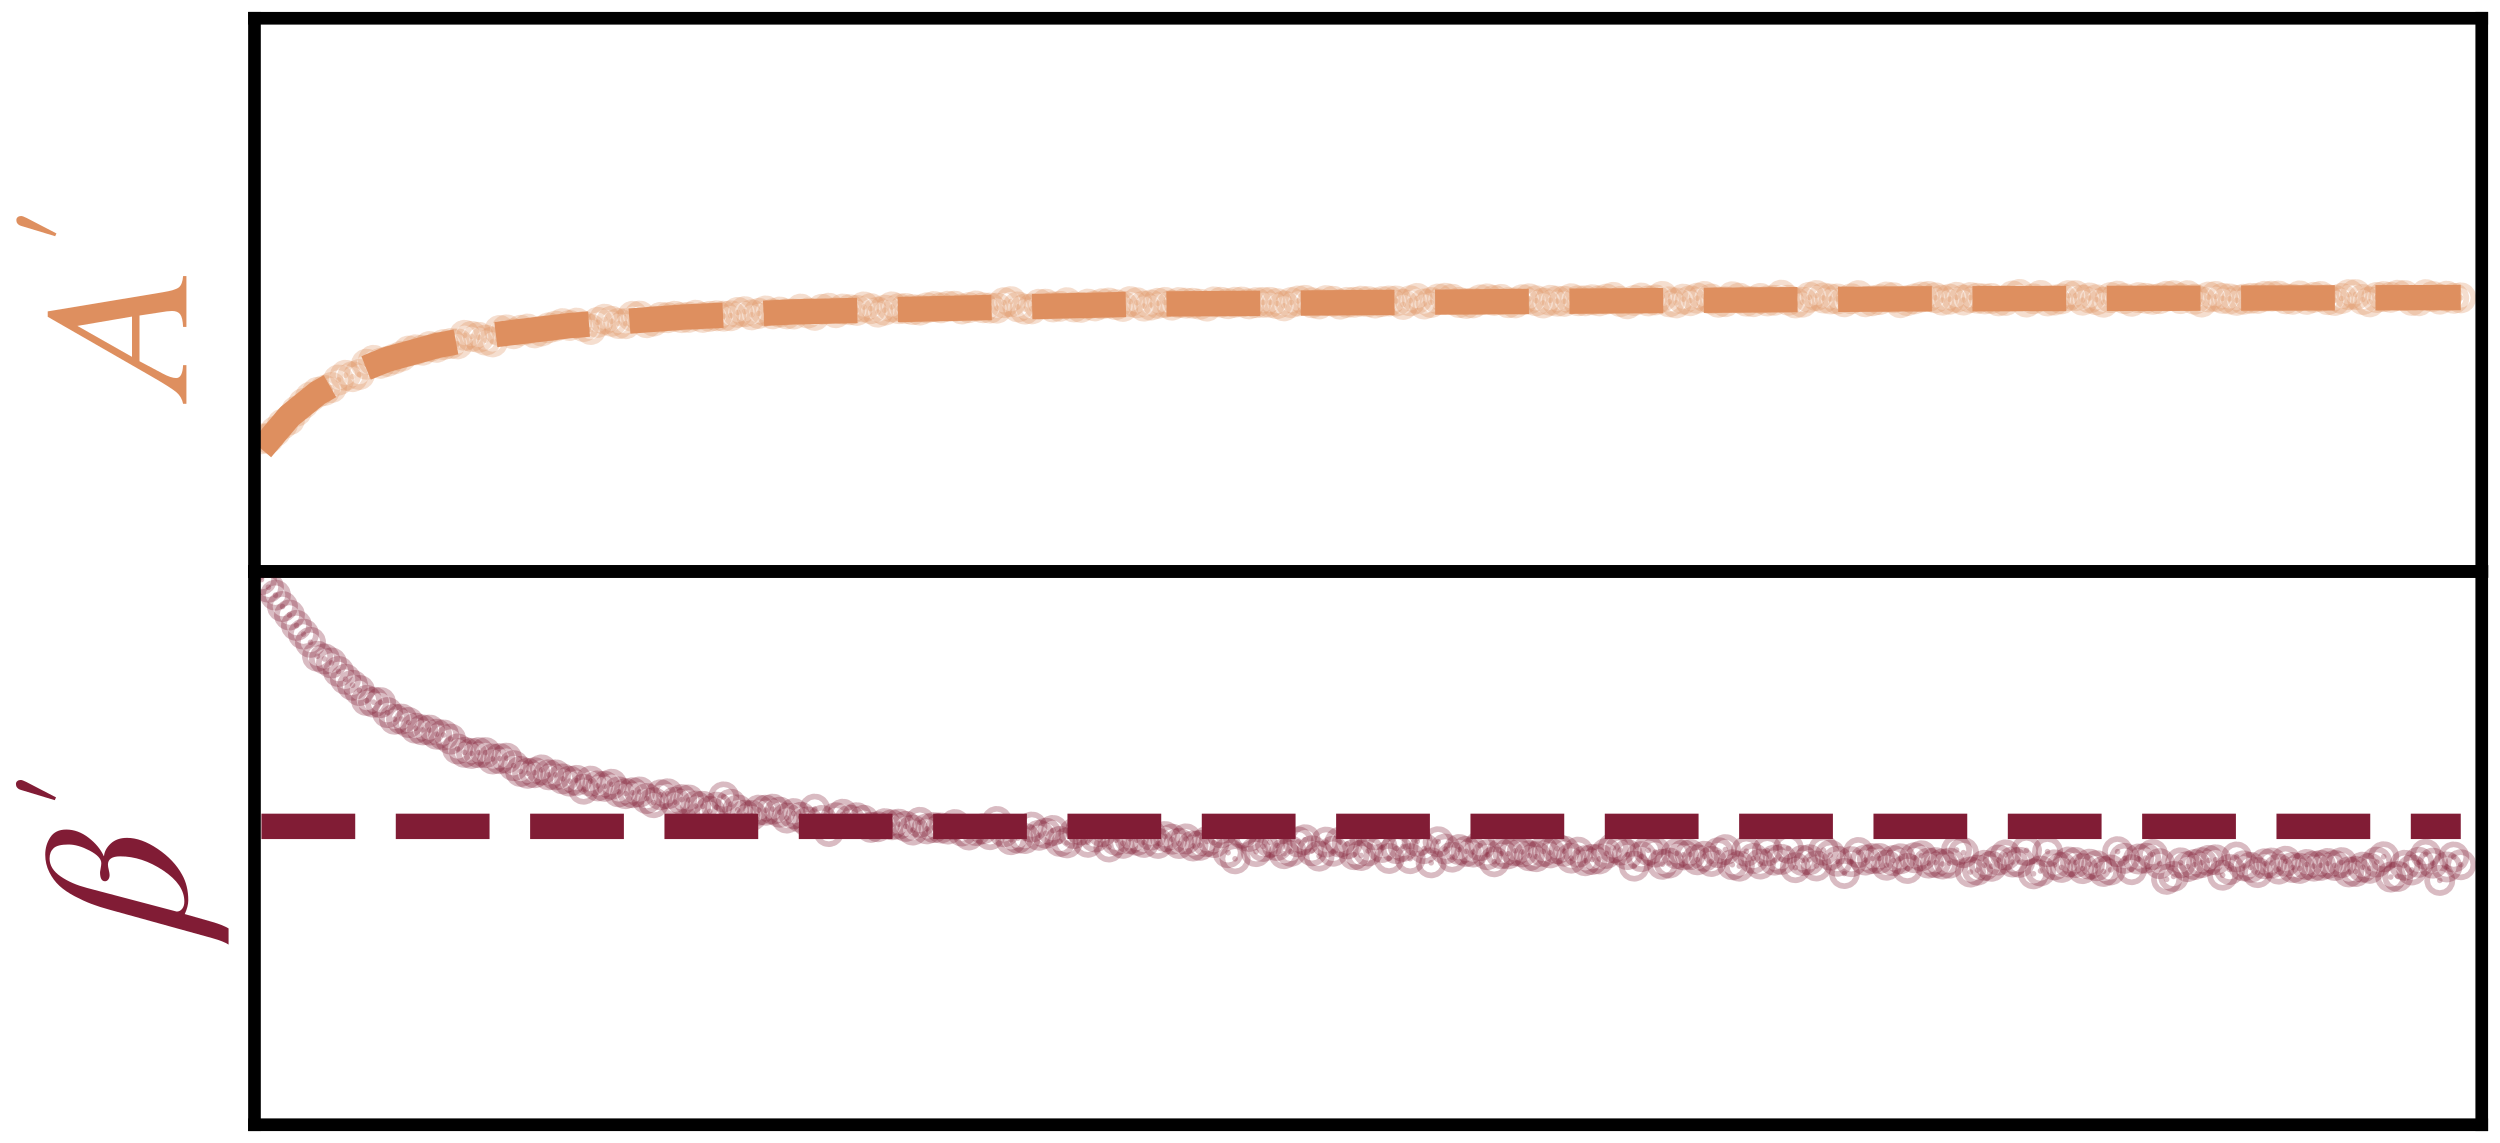 <?xml version="1.0" encoding="utf-8" standalone="no"?>
<!DOCTYPE svg PUBLIC "-//W3C//DTD SVG 1.1//EN"
  "http://www.w3.org/Graphics/SVG/1.1/DTD/svg11.dtd">
<svg xmlns:xlink="http://www.w3.org/1999/xlink" width="98.634pt" height="45.094pt" viewBox="0 0 98.634 45.094" xmlns="http://www.w3.org/2000/svg" version="1.1">
 <defs>
  <style type="text/css">*{stroke-linejoin: round; stroke-linecap: butt}</style>
 </defs>
 <g id="figure_1">
  <g id="patch_1">
   <path d="M 0 45.094 
L 98.634 45.094 
L 98.634 0 
L 0 0 
L 0 45.094 
z
" style="fill: none"/>
  </g>
  <g id="axes_1">
   <g id="patch_2">
    <path d="M 10.04 22.547 
L 97.914 22.547 
L 97.914 0.72 
L 10.04 0.72 
L 10.04 22.547 
z
" style="fill: none"/>
   </g>
   <g id="PathCollection_1">
    <defs>
     <path id="m5bbb9c5565" d="M 0 0.112 
C 0.03 0.112 0.058 0.1 0.079 0.079 
C 0.1 0.058 0.112 0.03 0.112 0 
C 0.112 -0.03 0.1 -0.058 0.079 -0.079 
C 0.058 -0.1 0.03 -0.112 0 -0.112 
C -0.03 -0.112 -0.058 -0.1 -0.079 -0.079 
C -0.1 -0.058 -0.112 -0.03 -0.112 0 
C -0.112 0.03 -0.1 0.058 -0.079 0.079 
C -0.058 0.1 -0.03 0.112 0 0.112 
z
" style="stroke: #de8f5f; stroke-opacity: 0.3"/>
    </defs>
    <g clip-path="url(#pa9349e5d48)">
     <use xlink:href="#m5bbb9c5565" x="10.315" y="17.31" style="fill: #de8f5f; fill-opacity: 0.3; stroke: #de8f5f; stroke-opacity: 0.3"/>
     <use xlink:href="#m5bbb9c5565" x="10.591" y="17.288" style="fill: #de8f5f; fill-opacity: 0.3; stroke: #de8f5f; stroke-opacity: 0.3"/>
     <use xlink:href="#m5bbb9c5565" x="10.868" y="17.018" style="fill: #de8f5f; fill-opacity: 0.3; stroke: #de8f5f; stroke-opacity: 0.3"/>
     <use xlink:href="#m5bbb9c5565" x="11.145" y="16.735" style="fill: #de8f5f; fill-opacity: 0.3; stroke: #de8f5f; stroke-opacity: 0.3"/>
     <use xlink:href="#m5bbb9c5565" x="11.42" y="16.561" style="fill: #de8f5f; fill-opacity: 0.3; stroke: #de8f5f; stroke-opacity: 0.3"/>
     <use xlink:href="#m5bbb9c5565" x="11.696" y="16.221" style="fill: #de8f5f; fill-opacity: 0.3; stroke: #de8f5f; stroke-opacity: 0.3"/>
     <use xlink:href="#m5bbb9c5565" x="11.973" y="15.921" style="fill: #de8f5f; fill-opacity: 0.3; stroke: #de8f5f; stroke-opacity: 0.3"/>
     <use xlink:href="#m5bbb9c5565" x="12.25" y="15.667" style="fill: #de8f5f; fill-opacity: 0.3; stroke: #de8f5f; stroke-opacity: 0.3"/>
     <use xlink:href="#m5bbb9c5565" x="12.527" y="15.478" style="fill: #de8f5f; fill-opacity: 0.3; stroke: #de8f5f; stroke-opacity: 0.3"/>
     <use xlink:href="#m5bbb9c5565" x="12.802" y="15.403" style="fill: #de8f5f; fill-opacity: 0.3; stroke: #de8f5f; stroke-opacity: 0.3"/>
     <use xlink:href="#m5bbb9c5565" x="13.078" y="15.29" style="fill: #de8f5f; fill-opacity: 0.3; stroke: #de8f5f; stroke-opacity: 0.3"/>
     <use xlink:href="#m5bbb9c5565" x="13.355" y="14.992" style="fill: #de8f5f; fill-opacity: 0.3; stroke: #de8f5f; stroke-opacity: 0.3"/>
     <use xlink:href="#m5bbb9c5565" x="13.632" y="14.805" style="fill: #de8f5f; fill-opacity: 0.3; stroke: #de8f5f; stroke-opacity: 0.3"/>
     <use xlink:href="#m5bbb9c5565" x="13.909" y="14.861" style="fill: #de8f5f; fill-opacity: 0.3; stroke: #de8f5f; stroke-opacity: 0.3"/>
     <use xlink:href="#m5bbb9c5565" x="14.183" y="14.774" style="fill: #de8f5f; fill-opacity: 0.3; stroke: #de8f5f; stroke-opacity: 0.3"/>
     <use xlink:href="#m5bbb9c5565" x="14.46" y="14.368" style="fill: #de8f5f; fill-opacity: 0.3; stroke: #de8f5f; stroke-opacity: 0.3"/>
     <use xlink:href="#m5bbb9c5565" x="14.737" y="14.216" style="fill: #de8f5f; fill-opacity: 0.3; stroke: #de8f5f; stroke-opacity: 0.3"/>
     <use xlink:href="#m5bbb9c5565" x="15.014" y="14.333" style="fill: #de8f5f; fill-opacity: 0.3; stroke: #de8f5f; stroke-opacity: 0.3"/>
     <use xlink:href="#m5bbb9c5565" x="15.288" y="14.256" style="fill: #de8f5f; fill-opacity: 0.3; stroke: #de8f5f; stroke-opacity: 0.3"/>
     <use xlink:href="#m5bbb9c5565" x="15.565" y="14.16" style="fill: #de8f5f; fill-opacity: 0.3; stroke: #de8f5f; stroke-opacity: 0.3"/>
     <use xlink:href="#m5bbb9c5565" x="15.842" y="14.053" style="fill: #de8f5f; fill-opacity: 0.3; stroke: #de8f5f; stroke-opacity: 0.3"/>
     <use xlink:href="#m5bbb9c5565" x="16.119" y="13.85" style="fill: #de8f5f; fill-opacity: 0.3; stroke: #de8f5f; stroke-opacity: 0.3"/>
     <use xlink:href="#m5bbb9c5565" x="16.396" y="13.801" style="fill: #de8f5f; fill-opacity: 0.3; stroke: #de8f5f; stroke-opacity: 0.3"/>
     <use xlink:href="#m5bbb9c5565" x="16.67" y="13.816" style="fill: #de8f5f; fill-opacity: 0.3; stroke: #de8f5f; stroke-opacity: 0.3"/>
     <use xlink:href="#m5bbb9c5565" x="16.947" y="13.673" style="fill: #de8f5f; fill-opacity: 0.3; stroke: #de8f5f; stroke-opacity: 0.3"/>
     <use xlink:href="#m5bbb9c5565" x="17.224" y="13.703" style="fill: #de8f5f; fill-opacity: 0.3; stroke: #de8f5f; stroke-opacity: 0.3"/>
     <use xlink:href="#m5bbb9c5565" x="17.501" y="13.595" style="fill: #de8f5f; fill-opacity: 0.3; stroke: #de8f5f; stroke-opacity: 0.3"/>
     <use xlink:href="#m5bbb9c5565" x="17.778" y="13.553" style="fill: #de8f5f; fill-opacity: 0.3; stroke: #de8f5f; stroke-opacity: 0.3"/>
     <use xlink:href="#m5bbb9c5565" x="18.052" y="13.566" style="fill: #de8f5f; fill-opacity: 0.3; stroke: #de8f5f; stroke-opacity: 0.3"/>
     <use xlink:href="#m5bbb9c5565" x="18.329" y="13.229" style="fill: #de8f5f; fill-opacity: 0.3; stroke: #de8f5f; stroke-opacity: 0.3"/>
     <use xlink:href="#m5bbb9c5565" x="18.606" y="13.272" style="fill: #de8f5f; fill-opacity: 0.3; stroke: #de8f5f; stroke-opacity: 0.3"/>
     <use xlink:href="#m5bbb9c5565" x="18.883" y="13.307" style="fill: #de8f5f; fill-opacity: 0.3; stroke: #de8f5f; stroke-opacity: 0.3"/>
     <use xlink:href="#m5bbb9c5565" x="19.157" y="13.419" style="fill: #de8f5f; fill-opacity: 0.3; stroke: #de8f5f; stroke-opacity: 0.3"/>
     <use xlink:href="#m5bbb9c5565" x="19.434" y="13.489" style="fill: #de8f5f; fill-opacity: 0.3; stroke: #de8f5f; stroke-opacity: 0.3"/>
     <use xlink:href="#m5bbb9c5565" x="19.711" y="13.039" style="fill: #de8f5f; fill-opacity: 0.3; stroke: #de8f5f; stroke-opacity: 0.3"/>
     <use xlink:href="#m5bbb9c5565" x="19.988" y="13.016" style="fill: #de8f5f; fill-opacity: 0.3; stroke: #de8f5f; stroke-opacity: 0.3"/>
     <use xlink:href="#m5bbb9c5565" x="20.264" y="13.166" style="fill: #de8f5f; fill-opacity: 0.3; stroke: #de8f5f; stroke-opacity: 0.3"/>
     <use xlink:href="#m5bbb9c5565" x="20.539" y="13.031" style="fill: #de8f5f; fill-opacity: 0.3; stroke: #de8f5f; stroke-opacity: 0.3"/>
     <use xlink:href="#m5bbb9c5565" x="20.816" y="12.981" style="fill: #de8f5f; fill-opacity: 0.3; stroke: #de8f5f; stroke-opacity: 0.3"/>
     <use xlink:href="#m5bbb9c5565" x="21.093" y="13.132" style="fill: #de8f5f; fill-opacity: 0.3; stroke: #de8f5f; stroke-opacity: 0.3"/>
     <use xlink:href="#m5bbb9c5565" x="21.369" y="13.058" style="fill: #de8f5f; fill-opacity: 0.3; stroke: #de8f5f; stroke-opacity: 0.3"/>
     <use xlink:href="#m5bbb9c5565" x="21.646" y="12.935" style="fill: #de8f5f; fill-opacity: 0.3; stroke: #de8f5f; stroke-opacity: 0.3"/>
     <use xlink:href="#m5bbb9c5565" x="21.921" y="12.865" style="fill: #de8f5f; fill-opacity: 0.3; stroke: #de8f5f; stroke-opacity: 0.3"/>
     <use xlink:href="#m5bbb9c5565" x="22.198" y="12.767" style="fill: #de8f5f; fill-opacity: 0.3; stroke: #de8f5f; stroke-opacity: 0.3"/>
     <use xlink:href="#m5bbb9c5565" x="22.474" y="12.841" style="fill: #de8f5f; fill-opacity: 0.3; stroke: #de8f5f; stroke-opacity: 0.3"/>
     <use xlink:href="#m5bbb9c5565" x="22.751" y="12.747" style="fill: #de8f5f; fill-opacity: 0.3; stroke: #de8f5f; stroke-opacity: 0.3"/>
     <use xlink:href="#m5bbb9c5565" x="23.026" y="12.88" style="fill: #de8f5f; fill-opacity: 0.3; stroke: #de8f5f; stroke-opacity: 0.3"/>
     <use xlink:href="#m5bbb9c5565" x="23.303" y="12.999" style="fill: #de8f5f; fill-opacity: 0.3; stroke: #de8f5f; stroke-opacity: 0.3"/>
     <use xlink:href="#m5bbb9c5565" x="23.58" y="12.716" style="fill: #de8f5f; fill-opacity: 0.3; stroke: #de8f5f; stroke-opacity: 0.3"/>
     <use xlink:href="#m5bbb9c5565" x="23.856" y="12.593" style="fill: #de8f5f; fill-opacity: 0.3; stroke: #de8f5f; stroke-opacity: 0.3"/>
     <use xlink:href="#m5bbb9c5565" x="24.133" y="12.675" style="fill: #de8f5f; fill-opacity: 0.3; stroke: #de8f5f; stroke-opacity: 0.3"/>
     <use xlink:href="#m5bbb9c5565" x="24.408" y="12.763" style="fill: #de8f5f; fill-opacity: 0.3; stroke: #de8f5f; stroke-opacity: 0.3"/>
     <use xlink:href="#m5bbb9c5565" x="24.685" y="12.77" style="fill: #de8f5f; fill-opacity: 0.3; stroke: #de8f5f; stroke-opacity: 0.3"/>
     <use xlink:href="#m5bbb9c5565" x="24.961" y="12.478" style="fill: #de8f5f; fill-opacity: 0.3; stroke: #de8f5f; stroke-opacity: 0.3"/>
     <use xlink:href="#m5bbb9c5565" x="25.238" y="12.471" style="fill: #de8f5f; fill-opacity: 0.3; stroke: #de8f5f; stroke-opacity: 0.3"/>
     <use xlink:href="#m5bbb9c5565" x="25.515" y="12.732" style="fill: #de8f5f; fill-opacity: 0.3; stroke: #de8f5f; stroke-opacity: 0.3"/>
     <use xlink:href="#m5bbb9c5565" x="25.79" y="12.665" style="fill: #de8f5f; fill-opacity: 0.3; stroke: #de8f5f; stroke-opacity: 0.3"/>
     <use xlink:href="#m5bbb9c5565" x="26.066" y="12.522" style="fill: #de8f5f; fill-opacity: 0.3; stroke: #de8f5f; stroke-opacity: 0.3"/>
     <use xlink:href="#m5bbb9c5565" x="26.343" y="12.533" style="fill: #de8f5f; fill-opacity: 0.3; stroke: #de8f5f; stroke-opacity: 0.3"/>
     <use xlink:href="#m5bbb9c5565" x="26.62" y="12.477" style="fill: #de8f5f; fill-opacity: 0.3; stroke: #de8f5f; stroke-opacity: 0.3"/>
     <use xlink:href="#m5bbb9c5565" x="26.895" y="12.531" style="fill: #de8f5f; fill-opacity: 0.3; stroke: #de8f5f; stroke-opacity: 0.3"/>
     <use xlink:href="#m5bbb9c5565" x="27.171" y="12.52" style="fill: #de8f5f; fill-opacity: 0.3; stroke: #de8f5f; stroke-opacity: 0.3"/>
     <use xlink:href="#m5bbb9c5565" x="27.448" y="12.436" style="fill: #de8f5f; fill-opacity: 0.3; stroke: #de8f5f; stroke-opacity: 0.3"/>
     <use xlink:href="#m5bbb9c5565" x="27.725" y="12.521" style="fill: #de8f5f; fill-opacity: 0.3; stroke: #de8f5f; stroke-opacity: 0.3"/>
     <use xlink:href="#m5bbb9c5565" x="28.002" y="12.482" style="fill: #de8f5f; fill-opacity: 0.3; stroke: #de8f5f; stroke-opacity: 0.3"/>
     <use xlink:href="#m5bbb9c5565" x="28.277" y="12.458" style="fill: #de8f5f; fill-opacity: 0.3; stroke: #de8f5f; stroke-opacity: 0.3"/>
     <use xlink:href="#m5bbb9c5565" x="28.553" y="12.473" style="fill: #de8f5f; fill-opacity: 0.3; stroke: #de8f5f; stroke-opacity: 0.3"/>
     <use xlink:href="#m5bbb9c5565" x="28.83" y="12.457" style="fill: #de8f5f; fill-opacity: 0.3; stroke: #de8f5f; stroke-opacity: 0.3"/>
     <use xlink:href="#m5bbb9c5565" x="29.107" y="12.325" style="fill: #de8f5f; fill-opacity: 0.3; stroke: #de8f5f; stroke-opacity: 0.3"/>
     <use xlink:href="#m5bbb9c5565" x="29.384" y="12.296" style="fill: #de8f5f; fill-opacity: 0.3; stroke: #de8f5f; stroke-opacity: 0.3"/>
     <use xlink:href="#m5bbb9c5565" x="29.658" y="12.421" style="fill: #de8f5f; fill-opacity: 0.3; stroke: #de8f5f; stroke-opacity: 0.3"/>
     <use xlink:href="#m5bbb9c5565" x="29.935" y="12.365" style="fill: #de8f5f; fill-opacity: 0.3; stroke: #de8f5f; stroke-opacity: 0.3"/>
     <use xlink:href="#m5bbb9c5565" x="30.212" y="12.268" style="fill: #de8f5f; fill-opacity: 0.3; stroke: #de8f5f; stroke-opacity: 0.3"/>
     <use xlink:href="#m5bbb9c5565" x="30.489" y="12.382" style="fill: #de8f5f; fill-opacity: 0.3; stroke: #de8f5f; stroke-opacity: 0.3"/>
     <use xlink:href="#m5bbb9c5565" x="30.763" y="12.311" style="fill: #de8f5f; fill-opacity: 0.3; stroke: #de8f5f; stroke-opacity: 0.3"/>
     <use xlink:href="#m5bbb9c5565" x="31.04" y="12.381" style="fill: #de8f5f; fill-opacity: 0.3; stroke: #de8f5f; stroke-opacity: 0.3"/>
     <use xlink:href="#m5bbb9c5565" x="31.317" y="12.388" style="fill: #de8f5f; fill-opacity: 0.3; stroke: #de8f5f; stroke-opacity: 0.3"/>
     <use xlink:href="#m5bbb9c5565" x="31.594" y="12.194" style="fill: #de8f5f; fill-opacity: 0.3; stroke: #de8f5f; stroke-opacity: 0.3"/>
     <use xlink:href="#m5bbb9c5565" x="31.871" y="12.35" style="fill: #de8f5f; fill-opacity: 0.3; stroke: #de8f5f; stroke-opacity: 0.3"/>
     <use xlink:href="#m5bbb9c5565" x="32.145" y="12.441" style="fill: #de8f5f; fill-opacity: 0.3; stroke: #de8f5f; stroke-opacity: 0.3"/>
     <use xlink:href="#m5bbb9c5565" x="32.422" y="12.203" style="fill: #de8f5f; fill-opacity: 0.3; stroke: #de8f5f; stroke-opacity: 0.3"/>
     <use xlink:href="#m5bbb9c5565" x="32.699" y="12.159" style="fill: #de8f5f; fill-opacity: 0.3; stroke: #de8f5f; stroke-opacity: 0.3"/>
     <use xlink:href="#m5bbb9c5565" x="32.976" y="12.337" style="fill: #de8f5f; fill-opacity: 0.3; stroke: #de8f5f; stroke-opacity: 0.3"/>
     <use xlink:href="#m5bbb9c5565" x="33.253" y="12.192" style="fill: #de8f5f; fill-opacity: 0.3; stroke: #de8f5f; stroke-opacity: 0.3"/>
     <use xlink:href="#m5bbb9c5565" x="33.527" y="12.219" style="fill: #de8f5f; fill-opacity: 0.3; stroke: #de8f5f; stroke-opacity: 0.3"/>
     <use xlink:href="#m5bbb9c5565" x="33.804" y="12.245" style="fill: #de8f5f; fill-opacity: 0.3; stroke: #de8f5f; stroke-opacity: 0.3"/>
     <use xlink:href="#m5bbb9c5565" x="34.081" y="12.11" style="fill: #de8f5f; fill-opacity: 0.3; stroke: #de8f5f; stroke-opacity: 0.3"/>
     <use xlink:href="#m5bbb9c5565" x="34.358" y="12.176" style="fill: #de8f5f; fill-opacity: 0.3; stroke: #de8f5f; stroke-opacity: 0.3"/>
     <use xlink:href="#m5bbb9c5565" x="34.632" y="12.314" style="fill: #de8f5f; fill-opacity: 0.3; stroke: #de8f5f; stroke-opacity: 0.3"/>
     <use xlink:href="#m5bbb9c5565" x="34.909" y="12.235" style="fill: #de8f5f; fill-opacity: 0.3; stroke: #de8f5f; stroke-opacity: 0.3"/>
     <use xlink:href="#m5bbb9c5565" x="35.186" y="12.108" style="fill: #de8f5f; fill-opacity: 0.3; stroke: #de8f5f; stroke-opacity: 0.3"/>
     <use xlink:href="#m5bbb9c5565" x="35.463" y="12.177" style="fill: #de8f5f; fill-opacity: 0.3; stroke: #de8f5f; stroke-opacity: 0.3"/>
     <use xlink:href="#m5bbb9c5565" x="35.739" y="12.17" style="fill: #de8f5f; fill-opacity: 0.3; stroke: #de8f5f; stroke-opacity: 0.3"/>
     <use xlink:href="#m5bbb9c5565" x="36.014" y="12.214" style="fill: #de8f5f; fill-opacity: 0.3; stroke: #de8f5f; stroke-opacity: 0.3"/>
     <use xlink:href="#m5bbb9c5565" x="36.291" y="12.233" style="fill: #de8f5f; fill-opacity: 0.3; stroke: #de8f5f; stroke-opacity: 0.3"/>
     <use xlink:href="#m5bbb9c5565" x="36.568" y="12.145" style="fill: #de8f5f; fill-opacity: 0.3; stroke: #de8f5f; stroke-opacity: 0.3"/>
     <use xlink:href="#m5bbb9c5565" x="36.844" y="12.095" style="fill: #de8f5f; fill-opacity: 0.3; stroke: #de8f5f; stroke-opacity: 0.3"/>
     <use xlink:href="#m5bbb9c5565" x="37.121" y="12.144" style="fill: #de8f5f; fill-opacity: 0.3; stroke: #de8f5f; stroke-opacity: 0.3"/>
     <use xlink:href="#m5bbb9c5565" x="37.396" y="12.083" style="fill: #de8f5f; fill-opacity: 0.3; stroke: #de8f5f; stroke-opacity: 0.3"/>
     <use xlink:href="#m5bbb9c5565" x="37.673" y="12.081" style="fill: #de8f5f; fill-opacity: 0.3; stroke: #de8f5f; stroke-opacity: 0.3"/>
     <use xlink:href="#m5bbb9c5565" x="37.949" y="12.189" style="fill: #de8f5f; fill-opacity: 0.3; stroke: #de8f5f; stroke-opacity: 0.3"/>
     <use xlink:href="#m5bbb9c5565" x="38.226" y="12.137" style="fill: #de8f5f; fill-opacity: 0.3; stroke: #de8f5f; stroke-opacity: 0.3"/>
     <use xlink:href="#m5bbb9c5565" x="38.501" y="12.071" style="fill: #de8f5f; fill-opacity: 0.3; stroke: #de8f5f; stroke-opacity: 0.3"/>
     <use xlink:href="#m5bbb9c5565" x="38.778" y="12.141" style="fill: #de8f5f; fill-opacity: 0.3; stroke: #de8f5f; stroke-opacity: 0.3"/>
     <use xlink:href="#m5bbb9c5565" x="39.055" y="12.153" style="fill: #de8f5f; fill-opacity: 0.3; stroke: #de8f5f; stroke-opacity: 0.3"/>
     <use xlink:href="#m5bbb9c5565" x="39.331" y="12.157" style="fill: #de8f5f; fill-opacity: 0.3; stroke: #de8f5f; stroke-opacity: 0.3"/>
     <use xlink:href="#m5bbb9c5565" x="39.608" y="11.941" style="fill: #de8f5f; fill-opacity: 0.3; stroke: #de8f5f; stroke-opacity: 0.3"/>
     <use xlink:href="#m5bbb9c5565" x="39.883" y="11.9" style="fill: #de8f5f; fill-opacity: 0.3; stroke: #de8f5f; stroke-opacity: 0.3"/>
     <use xlink:href="#m5bbb9c5565" x="40.16" y="12.108" style="fill: #de8f5f; fill-opacity: 0.3; stroke: #de8f5f; stroke-opacity: 0.3"/>
     <use xlink:href="#m5bbb9c5565" x="40.436" y="12.194" style="fill: #de8f5f; fill-opacity: 0.3; stroke: #de8f5f; stroke-opacity: 0.3"/>
     <use xlink:href="#m5bbb9c5565" x="40.713" y="12.184" style="fill: #de8f5f; fill-opacity: 0.3; stroke: #de8f5f; stroke-opacity: 0.3"/>
     <use xlink:href="#m5bbb9c5565" x="40.99" y="12.004" style="fill: #de8f5f; fill-opacity: 0.3; stroke: #de8f5f; stroke-opacity: 0.3"/>
     <use xlink:href="#m5bbb9c5565" x="41.265" y="12" style="fill: #de8f5f; fill-opacity: 0.3; stroke: #de8f5f; stroke-opacity: 0.3"/>
     <use xlink:href="#m5bbb9c5565" x="41.541" y="12.109" style="fill: #de8f5f; fill-opacity: 0.3; stroke: #de8f5f; stroke-opacity: 0.3"/>
     <use xlink:href="#m5bbb9c5565" x="41.818" y="12.085" style="fill: #de8f5f; fill-opacity: 0.3; stroke: #de8f5f; stroke-opacity: 0.3"/>
     <use xlink:href="#m5bbb9c5565" x="42.095" y="11.942" style="fill: #de8f5f; fill-opacity: 0.3; stroke: #de8f5f; stroke-opacity: 0.3"/>
     <use xlink:href="#m5bbb9c5565" x="42.37" y="12.11" style="fill: #de8f5f; fill-opacity: 0.3; stroke: #de8f5f; stroke-opacity: 0.3"/>
     <use xlink:href="#m5bbb9c5565" x="42.646" y="12.125" style="fill: #de8f5f; fill-opacity: 0.3; stroke: #de8f5f; stroke-opacity: 0.3"/>
     <use xlink:href="#m5bbb9c5565" x="42.923" y="11.997" style="fill: #de8f5f; fill-opacity: 0.3; stroke: #de8f5f; stroke-opacity: 0.3"/>
     <use xlink:href="#m5bbb9c5565" x="43.2" y="12.069" style="fill: #de8f5f; fill-opacity: 0.3; stroke: #de8f5f; stroke-opacity: 0.3"/>
     <use xlink:href="#m5bbb9c5565" x="43.477" y="11.984" style="fill: #de8f5f; fill-opacity: 0.3; stroke: #de8f5f; stroke-opacity: 0.3"/>
     <use xlink:href="#m5bbb9c5565" x="43.752" y="11.955" style="fill: #de8f5f; fill-opacity: 0.3; stroke: #de8f5f; stroke-opacity: 0.3"/>
     <use xlink:href="#m5bbb9c5565" x="44.028" y="12.018" style="fill: #de8f5f; fill-opacity: 0.3; stroke: #de8f5f; stroke-opacity: 0.3"/>
     <use xlink:href="#m5bbb9c5565" x="44.305" y="12.089" style="fill: #de8f5f; fill-opacity: 0.3; stroke: #de8f5f; stroke-opacity: 0.3"/>
     <use xlink:href="#m5bbb9c5565" x="44.582" y="11.899" style="fill: #de8f5f; fill-opacity: 0.3; stroke: #de8f5f; stroke-opacity: 0.3"/>
     <use xlink:href="#m5bbb9c5565" x="44.859" y="11.944" style="fill: #de8f5f; fill-opacity: 0.3; stroke: #de8f5f; stroke-opacity: 0.3"/>
     <use xlink:href="#m5bbb9c5565" x="45.133" y="12.076" style="fill: #de8f5f; fill-opacity: 0.3; stroke: #de8f5f; stroke-opacity: 0.3"/>
     <use xlink:href="#m5bbb9c5565" x="45.41" y="12.035" style="fill: #de8f5f; fill-opacity: 0.3; stroke: #de8f5f; stroke-opacity: 0.3"/>
     <use xlink:href="#m5bbb9c5565" x="45.687" y="11.964" style="fill: #de8f5f; fill-opacity: 0.3; stroke: #de8f5f; stroke-opacity: 0.3"/>
     <use xlink:href="#m5bbb9c5565" x="45.964" y="11.93" style="fill: #de8f5f; fill-opacity: 0.3; stroke: #de8f5f; stroke-opacity: 0.3"/>
     <use xlink:href="#m5bbb9c5565" x="46.238" y="12.038" style="fill: #de8f5f; fill-opacity: 0.3; stroke: #de8f5f; stroke-opacity: 0.3"/>
     <use xlink:href="#m5bbb9c5565" x="46.515" y="11.936" style="fill: #de8f5f; fill-opacity: 0.3; stroke: #de8f5f; stroke-opacity: 0.3"/>
     <use xlink:href="#m5bbb9c5565" x="46.792" y="11.959" style="fill: #de8f5f; fill-opacity: 0.3; stroke: #de8f5f; stroke-opacity: 0.3"/>
     <use xlink:href="#m5bbb9c5565" x="47.069" y="11.962" style="fill: #de8f5f; fill-opacity: 0.3; stroke: #de8f5f; stroke-opacity: 0.3"/>
     <use xlink:href="#m5bbb9c5565" x="47.346" y="12.003" style="fill: #de8f5f; fill-opacity: 0.3; stroke: #de8f5f; stroke-opacity: 0.3"/>
     <use xlink:href="#m5bbb9c5565" x="47.62" y="12.076" style="fill: #de8f5f; fill-opacity: 0.3; stroke: #de8f5f; stroke-opacity: 0.3"/>
     <use xlink:href="#m5bbb9c5565" x="47.897" y="11.91" style="fill: #de8f5f; fill-opacity: 0.3; stroke: #de8f5f; stroke-opacity: 0.3"/>
     <use xlink:href="#m5bbb9c5565" x="48.174" y="11.925" style="fill: #de8f5f; fill-opacity: 0.3; stroke: #de8f5f; stroke-opacity: 0.3"/>
     <use xlink:href="#m5bbb9c5565" x="48.451" y="11.981" style="fill: #de8f5f; fill-opacity: 0.3; stroke: #de8f5f; stroke-opacity: 0.3"/>
     <use xlink:href="#m5bbb9c5565" x="48.728" y="11.923" style="fill: #de8f5f; fill-opacity: 0.3; stroke: #de8f5f; stroke-opacity: 0.3"/>
     <use xlink:href="#m5bbb9c5565" x="49.002" y="11.915" style="fill: #de8f5f; fill-opacity: 0.3; stroke: #de8f5f; stroke-opacity: 0.3"/>
     <use xlink:href="#m5bbb9c5565" x="49.279" y="11.988" style="fill: #de8f5f; fill-opacity: 0.3; stroke: #de8f5f; stroke-opacity: 0.3"/>
     <use xlink:href="#m5bbb9c5565" x="49.556" y="11.939" style="fill: #de8f5f; fill-opacity: 0.3; stroke: #de8f5f; stroke-opacity: 0.3"/>
     <use xlink:href="#m5bbb9c5565" x="49.833" y="11.93" style="fill: #de8f5f; fill-opacity: 0.3; stroke: #de8f5f; stroke-opacity: 0.3"/>
     <use xlink:href="#m5bbb9c5565" x="50.107" y="11.928" style="fill: #de8f5f; fill-opacity: 0.3; stroke: #de8f5f; stroke-opacity: 0.3"/>
     <use xlink:href="#m5bbb9c5565" x="50.384" y="11.978" style="fill: #de8f5f; fill-opacity: 0.3; stroke: #de8f5f; stroke-opacity: 0.3"/>
     <use xlink:href="#m5bbb9c5565" x="50.661" y="12.067" style="fill: #de8f5f; fill-opacity: 0.3; stroke: #de8f5f; stroke-opacity: 0.3"/>
     <use xlink:href="#m5bbb9c5565" x="50.938" y="11.937" style="fill: #de8f5f; fill-opacity: 0.3; stroke: #de8f5f; stroke-opacity: 0.3"/>
     <use xlink:href="#m5bbb9c5565" x="51.214" y="11.873" style="fill: #de8f5f; fill-opacity: 0.3; stroke: #de8f5f; stroke-opacity: 0.3"/>
     <use xlink:href="#m5bbb9c5565" x="51.489" y="11.848" style="fill: #de8f5f; fill-opacity: 0.3; stroke: #de8f5f; stroke-opacity: 0.3"/>
     <use xlink:href="#m5bbb9c5565" x="51.766" y="11.944" style="fill: #de8f5f; fill-opacity: 0.3; stroke: #de8f5f; stroke-opacity: 0.3"/>
     <use xlink:href="#m5bbb9c5565" x="52.043" y="11.991" style="fill: #de8f5f; fill-opacity: 0.3; stroke: #de8f5f; stroke-opacity: 0.3"/>
     <use xlink:href="#m5bbb9c5565" x="52.319" y="11.859" style="fill: #de8f5f; fill-opacity: 0.3; stroke: #de8f5f; stroke-opacity: 0.3"/>
     <use xlink:href="#m5bbb9c5565" x="52.596" y="11.885" style="fill: #de8f5f; fill-opacity: 0.3; stroke: #de8f5f; stroke-opacity: 0.3"/>
     <use xlink:href="#m5bbb9c5565" x="52.871" y="11.999" style="fill: #de8f5f; fill-opacity: 0.3; stroke: #de8f5f; stroke-opacity: 0.3"/>
     <use xlink:href="#m5bbb9c5565" x="53.148" y="11.928" style="fill: #de8f5f; fill-opacity: 0.3; stroke: #de8f5f; stroke-opacity: 0.3"/>
     <use xlink:href="#m5bbb9c5565" x="53.424" y="11.925" style="fill: #de8f5f; fill-opacity: 0.3; stroke: #de8f5f; stroke-opacity: 0.3"/>
     <use xlink:href="#m5bbb9c5565" x="53.701" y="11.88" style="fill: #de8f5f; fill-opacity: 0.3; stroke: #de8f5f; stroke-opacity: 0.3"/>
     <use xlink:href="#m5bbb9c5565" x="53.978" y="11.9" style="fill: #de8f5f; fill-opacity: 0.3; stroke: #de8f5f; stroke-opacity: 0.3"/>
     <use xlink:href="#m5bbb9c5565" x="54.253" y="11.955" style="fill: #de8f5f; fill-opacity: 0.3; stroke: #de8f5f; stroke-opacity: 0.3"/>
     <use xlink:href="#m5bbb9c5565" x="54.53" y="11.899" style="fill: #de8f5f; fill-opacity: 0.3; stroke: #de8f5f; stroke-opacity: 0.3"/>
     <use xlink:href="#m5bbb9c5565" x="54.806" y="11.874" style="fill: #de8f5f; fill-opacity: 0.3; stroke: #de8f5f; stroke-opacity: 0.3"/>
     <use xlink:href="#m5bbb9c5565" x="55.083" y="11.874" style="fill: #de8f5f; fill-opacity: 0.3; stroke: #de8f5f; stroke-opacity: 0.3"/>
     <use xlink:href="#m5bbb9c5565" x="55.358" y="12.011" style="fill: #de8f5f; fill-opacity: 0.3; stroke: #de8f5f; stroke-opacity: 0.3"/>
     <use xlink:href="#m5bbb9c5565" x="55.635" y="11.866" style="fill: #de8f5f; fill-opacity: 0.3; stroke: #de8f5f; stroke-opacity: 0.3"/>
     <use xlink:href="#m5bbb9c5565" x="55.911" y="11.773" style="fill: #de8f5f; fill-opacity: 0.3; stroke: #de8f5f; stroke-opacity: 0.3"/>
     <use xlink:href="#m5bbb9c5565" x="56.188" y="11.993" style="fill: #de8f5f; fill-opacity: 0.3; stroke: #de8f5f; stroke-opacity: 0.3"/>
     <use xlink:href="#m5bbb9c5565" x="56.465" y="11.933" style="fill: #de8f5f; fill-opacity: 0.3; stroke: #de8f5f; stroke-opacity: 0.3"/>
     <use xlink:href="#m5bbb9c5565" x="56.74" y="11.796" style="fill: #de8f5f; fill-opacity: 0.3; stroke: #de8f5f; stroke-opacity: 0.3"/>
     <use xlink:href="#m5bbb9c5565" x="57.016" y="11.766" style="fill: #de8f5f; fill-opacity: 0.3; stroke: #de8f5f; stroke-opacity: 0.3"/>
     <use xlink:href="#m5bbb9c5565" x="57.293" y="11.804" style="fill: #de8f5f; fill-opacity: 0.3; stroke: #de8f5f; stroke-opacity: 0.3"/>
     <use xlink:href="#m5bbb9c5565" x="57.57" y="11.935" style="fill: #de8f5f; fill-opacity: 0.3; stroke: #de8f5f; stroke-opacity: 0.3"/>
     <use xlink:href="#m5bbb9c5565" x="57.847" y="11.97" style="fill: #de8f5f; fill-opacity: 0.3; stroke: #de8f5f; stroke-opacity: 0.3"/>
     <use xlink:href="#m5bbb9c5565" x="58.121" y="11.949" style="fill: #de8f5f; fill-opacity: 0.3; stroke: #de8f5f; stroke-opacity: 0.3"/>
     <use xlink:href="#m5bbb9c5565" x="58.398" y="11.83" style="fill: #de8f5f; fill-opacity: 0.3; stroke: #de8f5f; stroke-opacity: 0.3"/>
     <use xlink:href="#m5bbb9c5565" x="58.675" y="11.792" style="fill: #de8f5f; fill-opacity: 0.3; stroke: #de8f5f; stroke-opacity: 0.3"/>
     <use xlink:href="#m5bbb9c5565" x="58.952" y="11.85" style="fill: #de8f5f; fill-opacity: 0.3; stroke: #de8f5f; stroke-opacity: 0.3"/>
     <use xlink:href="#m5bbb9c5565" x="59.227" y="11.811" style="fill: #de8f5f; fill-opacity: 0.3; stroke: #de8f5f; stroke-opacity: 0.3"/>
     <use xlink:href="#m5bbb9c5565" x="59.503" y="11.941" style="fill: #de8f5f; fill-opacity: 0.3; stroke: #de8f5f; stroke-opacity: 0.3"/>
     <use xlink:href="#m5bbb9c5565" x="59.78" y="11.948" style="fill: #de8f5f; fill-opacity: 0.3; stroke: #de8f5f; stroke-opacity: 0.3"/>
     <use xlink:href="#m5bbb9c5565" x="60.057" y="11.825" style="fill: #de8f5f; fill-opacity: 0.3; stroke: #de8f5f; stroke-opacity: 0.3"/>
     <use xlink:href="#m5bbb9c5565" x="60.334" y="11.789" style="fill: #de8f5f; fill-opacity: 0.3; stroke: #de8f5f; stroke-opacity: 0.3"/>
     <use xlink:href="#m5bbb9c5565" x="60.608" y="11.865" style="fill: #de8f5f; fill-opacity: 0.3; stroke: #de8f5f; stroke-opacity: 0.3"/>
     <use xlink:href="#m5bbb9c5565" x="60.885" y="11.954" style="fill: #de8f5f; fill-opacity: 0.3; stroke: #de8f5f; stroke-opacity: 0.3"/>
     <use xlink:href="#m5bbb9c5565" x="61.162" y="11.846" style="fill: #de8f5f; fill-opacity: 0.3; stroke: #de8f5f; stroke-opacity: 0.3"/>
     <use xlink:href="#m5bbb9c5565" x="61.439" y="11.882" style="fill: #de8f5f; fill-opacity: 0.3; stroke: #de8f5f; stroke-opacity: 0.3"/>
     <use xlink:href="#m5bbb9c5565" x="61.716" y="11.887" style="fill: #de8f5f; fill-opacity: 0.3; stroke: #de8f5f; stroke-opacity: 0.3"/>
     <use xlink:href="#m5bbb9c5565" x="61.99" y="11.786" style="fill: #de8f5f; fill-opacity: 0.3; stroke: #de8f5f; stroke-opacity: 0.3"/>
     <use xlink:href="#m5bbb9c5565" x="62.267" y="11.864" style="fill: #de8f5f; fill-opacity: 0.3; stroke: #de8f5f; stroke-opacity: 0.3"/>
     <use xlink:href="#m5bbb9c5565" x="62.544" y="11.866" style="fill: #de8f5f; fill-opacity: 0.3; stroke: #de8f5f; stroke-opacity: 0.3"/>
     <use xlink:href="#m5bbb9c5565" x="62.821" y="11.825" style="fill: #de8f5f; fill-opacity: 0.3; stroke: #de8f5f; stroke-opacity: 0.3"/>
     <use xlink:href="#m5bbb9c5565" x="63.095" y="11.87" style="fill: #de8f5f; fill-opacity: 0.3; stroke: #de8f5f; stroke-opacity: 0.3"/>
     <use xlink:href="#m5bbb9c5565" x="63.372" y="11.801" style="fill: #de8f5f; fill-opacity: 0.3; stroke: #de8f5f; stroke-opacity: 0.3"/>
     <use xlink:href="#m5bbb9c5565" x="63.649" y="11.732" style="fill: #de8f5f; fill-opacity: 0.3; stroke: #de8f5f; stroke-opacity: 0.3"/>
     <use xlink:href="#m5bbb9c5565" x="63.926" y="11.895" style="fill: #de8f5f; fill-opacity: 0.3; stroke: #de8f5f; stroke-opacity: 0.3"/>
     <use xlink:href="#m5bbb9c5565" x="64.203" y="11.986" style="fill: #de8f5f; fill-opacity: 0.3; stroke: #de8f5f; stroke-opacity: 0.3"/>
     <use xlink:href="#m5bbb9c5565" x="64.477" y="11.855" style="fill: #de8f5f; fill-opacity: 0.3; stroke: #de8f5f; stroke-opacity: 0.3"/>
     <use xlink:href="#m5bbb9c5565" x="64.754" y="11.758" style="fill: #de8f5f; fill-opacity: 0.3; stroke: #de8f5f; stroke-opacity: 0.3"/>
     <use xlink:href="#m5bbb9c5565" x="65.031" y="11.872" style="fill: #de8f5f; fill-opacity: 0.3; stroke: #de8f5f; stroke-opacity: 0.3"/>
     <use xlink:href="#m5bbb9c5565" x="65.308" y="11.832" style="fill: #de8f5f; fill-opacity: 0.3; stroke: #de8f5f; stroke-opacity: 0.3"/>
     <use xlink:href="#m5bbb9c5565" x="65.584" y="11.694" style="fill: #de8f5f; fill-opacity: 0.3; stroke: #de8f5f; stroke-opacity: 0.3"/>
     <use xlink:href="#m5bbb9c5565" x="65.859" y="11.907" style="fill: #de8f5f; fill-opacity: 0.3; stroke: #de8f5f; stroke-opacity: 0.3"/>
     <use xlink:href="#m5bbb9c5565" x="66.136" y="11.951" style="fill: #de8f5f; fill-opacity: 0.3; stroke: #de8f5f; stroke-opacity: 0.3"/>
     <use xlink:href="#m5bbb9c5565" x="66.413" y="11.801" style="fill: #de8f5f; fill-opacity: 0.3; stroke: #de8f5f; stroke-opacity: 0.3"/>
     <use xlink:href="#m5bbb9c5565" x="66.689" y="11.863" style="fill: #de8f5f; fill-opacity: 0.3; stroke: #de8f5f; stroke-opacity: 0.3"/>
     <use xlink:href="#m5bbb9c5565" x="66.964" y="11.764" style="fill: #de8f5f; fill-opacity: 0.3; stroke: #de8f5f; stroke-opacity: 0.3"/>
     <use xlink:href="#m5bbb9c5565" x="67.241" y="11.696" style="fill: #de8f5f; fill-opacity: 0.3; stroke: #de8f5f; stroke-opacity: 0.3"/>
     <use xlink:href="#m5bbb9c5565" x="67.518" y="11.796" style="fill: #de8f5f; fill-opacity: 0.3; stroke: #de8f5f; stroke-opacity: 0.3"/>
     <use xlink:href="#m5bbb9c5565" x="67.794" y="11.924" style="fill: #de8f5f; fill-opacity: 0.3; stroke: #de8f5f; stroke-opacity: 0.3"/>
     <use xlink:href="#m5bbb9c5565" x="68.071" y="11.902" style="fill: #de8f5f; fill-opacity: 0.3; stroke: #de8f5f; stroke-opacity: 0.3"/>
     <use xlink:href="#m5bbb9c5565" x="68.346" y="11.708" style="fill: #de8f5f; fill-opacity: 0.3; stroke: #de8f5f; stroke-opacity: 0.3"/>
     <use xlink:href="#m5bbb9c5565" x="68.623" y="11.763" style="fill: #de8f5f; fill-opacity: 0.3; stroke: #de8f5f; stroke-opacity: 0.3"/>
     <use xlink:href="#m5bbb9c5565" x="68.899" y="11.88" style="fill: #de8f5f; fill-opacity: 0.3; stroke: #de8f5f; stroke-opacity: 0.3"/>
     <use xlink:href="#m5bbb9c5565" x="69.176" y="11.902" style="fill: #de8f5f; fill-opacity: 0.3; stroke: #de8f5f; stroke-opacity: 0.3"/>
     <use xlink:href="#m5bbb9c5565" x="69.453" y="11.774" style="fill: #de8f5f; fill-opacity: 0.3; stroke: #de8f5f; stroke-opacity: 0.3"/>
     <use xlink:href="#m5bbb9c5565" x="69.728" y="11.873" style="fill: #de8f5f; fill-opacity: 0.3; stroke: #de8f5f; stroke-opacity: 0.3"/>
     <use xlink:href="#m5bbb9c5565" x="70.005" y="11.847" style="fill: #de8f5f; fill-opacity: 0.3; stroke: #de8f5f; stroke-opacity: 0.3"/>
     <use xlink:href="#m5bbb9c5565" x="70.281" y="11.645" style="fill: #de8f5f; fill-opacity: 0.3; stroke: #de8f5f; stroke-opacity: 0.3"/>
     <use xlink:href="#m5bbb9c5565" x="70.558" y="11.843" style="fill: #de8f5f; fill-opacity: 0.3; stroke: #de8f5f; stroke-opacity: 0.3"/>
     <use xlink:href="#m5bbb9c5565" x="70.833" y="11.952" style="fill: #de8f5f; fill-opacity: 0.3; stroke: #de8f5f; stroke-opacity: 0.3"/>
     <use xlink:href="#m5bbb9c5565" x="71.11" y="11.922" style="fill: #de8f5f; fill-opacity: 0.3; stroke: #de8f5f; stroke-opacity: 0.3"/>
     <use xlink:href="#m5bbb9c5565" x="71.386" y="11.73" style="fill: #de8f5f; fill-opacity: 0.3; stroke: #de8f5f; stroke-opacity: 0.3"/>
     <use xlink:href="#m5bbb9c5565" x="71.663" y="11.66" style="fill: #de8f5f; fill-opacity: 0.3; stroke: #de8f5f; stroke-opacity: 0.3"/>
     <use xlink:href="#m5bbb9c5565" x="71.94" y="11.756" style="fill: #de8f5f; fill-opacity: 0.3; stroke: #de8f5f; stroke-opacity: 0.3"/>
     <use xlink:href="#m5bbb9c5565" x="72.215" y="11.794" style="fill: #de8f5f; fill-opacity: 0.3; stroke: #de8f5f; stroke-opacity: 0.3"/>
     <use xlink:href="#m5bbb9c5565" x="72.491" y="11.794" style="fill: #de8f5f; fill-opacity: 0.3; stroke: #de8f5f; stroke-opacity: 0.3"/>
     <use xlink:href="#m5bbb9c5565" x="72.768" y="11.907" style="fill: #de8f5f; fill-opacity: 0.3; stroke: #de8f5f; stroke-opacity: 0.3"/>
     <use xlink:href="#m5bbb9c5565" x="73.045" y="11.786" style="fill: #de8f5f; fill-opacity: 0.3; stroke: #de8f5f; stroke-opacity: 0.3"/>
     <use xlink:href="#m5bbb9c5565" x="73.322" y="11.662" style="fill: #de8f5f; fill-opacity: 0.3; stroke: #de8f5f; stroke-opacity: 0.3"/>
     <use xlink:href="#m5bbb9c5565" x="73.596" y="11.905" style="fill: #de8f5f; fill-opacity: 0.3; stroke: #de8f5f; stroke-opacity: 0.3"/>
     <use xlink:href="#m5bbb9c5565" x="73.873" y="11.866" style="fill: #de8f5f; fill-opacity: 0.3; stroke: #de8f5f; stroke-opacity: 0.3"/>
     <use xlink:href="#m5bbb9c5565" x="74.15" y="11.82" style="fill: #de8f5f; fill-opacity: 0.3; stroke: #de8f5f; stroke-opacity: 0.3"/>
     <use xlink:href="#m5bbb9c5565" x="74.427" y="11.717" style="fill: #de8f5f; fill-opacity: 0.3; stroke: #de8f5f; stroke-opacity: 0.3"/>
     <use xlink:href="#m5bbb9c5565" x="74.702" y="11.745" style="fill: #de8f5f; fill-opacity: 0.3; stroke: #de8f5f; stroke-opacity: 0.3"/>
     <use xlink:href="#m5bbb9c5565" x="74.978" y="11.942" style="fill: #de8f5f; fill-opacity: 0.3; stroke: #de8f5f; stroke-opacity: 0.3"/>
     <use xlink:href="#m5bbb9c5565" x="75.255" y="11.858" style="fill: #de8f5f; fill-opacity: 0.3; stroke: #de8f5f; stroke-opacity: 0.3"/>
     <use xlink:href="#m5bbb9c5565" x="75.532" y="11.792" style="fill: #de8f5f; fill-opacity: 0.3; stroke: #de8f5f; stroke-opacity: 0.3"/>
     <use xlink:href="#m5bbb9c5565" x="75.809" y="11.717" style="fill: #de8f5f; fill-opacity: 0.3; stroke: #de8f5f; stroke-opacity: 0.3"/>
     <use xlink:href="#m5bbb9c5565" x="76.083" y="11.696" style="fill: #de8f5f; fill-opacity: 0.3; stroke: #de8f5f; stroke-opacity: 0.3"/>
     <use xlink:href="#m5bbb9c5565" x="76.36" y="11.749" style="fill: #de8f5f; fill-opacity: 0.3; stroke: #de8f5f; stroke-opacity: 0.3"/>
     <use xlink:href="#m5bbb9c5565" x="76.637" y="11.841" style="fill: #de8f5f; fill-opacity: 0.3; stroke: #de8f5f; stroke-opacity: 0.3"/>
     <use xlink:href="#m5bbb9c5565" x="76.914" y="11.805" style="fill: #de8f5f; fill-opacity: 0.3; stroke: #de8f5f; stroke-opacity: 0.3"/>
     <use xlink:href="#m5bbb9c5565" x="77.191" y="11.729" style="fill: #de8f5f; fill-opacity: 0.3; stroke: #de8f5f; stroke-opacity: 0.3"/>
     <use xlink:href="#m5bbb9c5565" x="77.465" y="11.838" style="fill: #de8f5f; fill-opacity: 0.3; stroke: #de8f5f; stroke-opacity: 0.3"/>
     <use xlink:href="#m5bbb9c5565" x="77.742" y="11.738" style="fill: #de8f5f; fill-opacity: 0.3; stroke: #de8f5f; stroke-opacity: 0.3"/>
     <use xlink:href="#m5bbb9c5565" x="78.019" y="11.766" style="fill: #de8f5f; fill-opacity: 0.3; stroke: #de8f5f; stroke-opacity: 0.3"/>
     <use xlink:href="#m5bbb9c5565" x="78.296" y="11.793" style="fill: #de8f5f; fill-opacity: 0.3; stroke: #de8f5f; stroke-opacity: 0.3"/>
     <use xlink:href="#m5bbb9c5565" x="78.57" y="11.775" style="fill: #de8f5f; fill-opacity: 0.3; stroke: #de8f5f; stroke-opacity: 0.3"/>
     <use xlink:href="#m5bbb9c5565" x="78.847" y="11.869" style="fill: #de8f5f; fill-opacity: 0.3; stroke: #de8f5f; stroke-opacity: 0.3"/>
     <use xlink:href="#m5bbb9c5565" x="79.124" y="11.853" style="fill: #de8f5f; fill-opacity: 0.3; stroke: #de8f5f; stroke-opacity: 0.3"/>
     <use xlink:href="#m5bbb9c5565" x="79.401" y="11.678" style="fill: #de8f5f; fill-opacity: 0.3; stroke: #de8f5f; stroke-opacity: 0.3"/>
     <use xlink:href="#m5bbb9c5565" x="79.678" y="11.616" style="fill: #de8f5f; fill-opacity: 0.3; stroke: #de8f5f; stroke-opacity: 0.3"/>
     <use xlink:href="#m5bbb9c5565" x="79.952" y="11.917" style="fill: #de8f5f; fill-opacity: 0.3; stroke: #de8f5f; stroke-opacity: 0.3"/>
     <use xlink:href="#m5bbb9c5565" x="80.229" y="11.789" style="fill: #de8f5f; fill-opacity: 0.3; stroke: #de8f5f; stroke-opacity: 0.3"/>
     <use xlink:href="#m5bbb9c5565" x="80.506" y="11.656" style="fill: #de8f5f; fill-opacity: 0.3; stroke: #de8f5f; stroke-opacity: 0.3"/>
     <use xlink:href="#m5bbb9c5565" x="80.783" y="11.872" style="fill: #de8f5f; fill-opacity: 0.3; stroke: #de8f5f; stroke-opacity: 0.3"/>
     <use xlink:href="#m5bbb9c5565" x="81.059" y="11.839" style="fill: #de8f5f; fill-opacity: 0.3; stroke: #de8f5f; stroke-opacity: 0.3"/>
     <use xlink:href="#m5bbb9c5565" x="81.334" y="11.79" style="fill: #de8f5f; fill-opacity: 0.3; stroke: #de8f5f; stroke-opacity: 0.3"/>
     <use xlink:href="#m5bbb9c5565" x="81.611" y="11.663" style="fill: #de8f5f; fill-opacity: 0.3; stroke: #de8f5f; stroke-opacity: 0.3"/>
     <use xlink:href="#m5bbb9c5565" x="81.888" y="11.666" style="fill: #de8f5f; fill-opacity: 0.3; stroke: #de8f5f; stroke-opacity: 0.3"/>
     <use xlink:href="#m5bbb9c5565" x="82.164" y="11.842" style="fill: #de8f5f; fill-opacity: 0.3; stroke: #de8f5f; stroke-opacity: 0.3"/>
     <use xlink:href="#m5bbb9c5565" x="82.439" y="11.755" style="fill: #de8f5f; fill-opacity: 0.3; stroke: #de8f5f; stroke-opacity: 0.3"/>
     <use xlink:href="#m5bbb9c5565" x="82.716" y="11.826" style="fill: #de8f5f; fill-opacity: 0.3; stroke: #de8f5f; stroke-opacity: 0.3"/>
     <use xlink:href="#m5bbb9c5565" x="82.993" y="11.923" style="fill: #de8f5f; fill-opacity: 0.3; stroke: #de8f5f; stroke-opacity: 0.3"/>
     <use xlink:href="#m5bbb9c5565" x="83.269" y="11.741" style="fill: #de8f5f; fill-opacity: 0.3; stroke: #de8f5f; stroke-opacity: 0.3"/>
     <use xlink:href="#m5bbb9c5565" x="83.546" y="11.682" style="fill: #de8f5f; fill-opacity: 0.3; stroke: #de8f5f; stroke-opacity: 0.3"/>
     <use xlink:href="#m5bbb9c5565" x="83.821" y="11.781" style="fill: #de8f5f; fill-opacity: 0.3; stroke: #de8f5f; stroke-opacity: 0.3"/>
     <use xlink:href="#m5bbb9c5565" x="84.098" y="11.886" style="fill: #de8f5f; fill-opacity: 0.3; stroke: #de8f5f; stroke-opacity: 0.3"/>
     <use xlink:href="#m5bbb9c5565" x="84.374" y="11.742" style="fill: #de8f5f; fill-opacity: 0.3; stroke: #de8f5f; stroke-opacity: 0.3"/>
     <use xlink:href="#m5bbb9c5565" x="84.651" y="11.767" style="fill: #de8f5f; fill-opacity: 0.3; stroke: #de8f5f; stroke-opacity: 0.3"/>
     <use xlink:href="#m5bbb9c5565" x="84.928" y="11.807" style="fill: #de8f5f; fill-opacity: 0.3; stroke: #de8f5f; stroke-opacity: 0.3"/>
     <use xlink:href="#m5bbb9c5565" x="85.203" y="11.782" style="fill: #de8f5f; fill-opacity: 0.3; stroke: #de8f5f; stroke-opacity: 0.3"/>
     <use xlink:href="#m5bbb9c5565" x="85.48" y="11.687" style="fill: #de8f5f; fill-opacity: 0.3; stroke: #de8f5f; stroke-opacity: 0.3"/>
     <use xlink:href="#m5bbb9c5565" x="85.756" y="11.667" style="fill: #de8f5f; fill-opacity: 0.3; stroke: #de8f5f; stroke-opacity: 0.3"/>
     <use xlink:href="#m5bbb9c5565" x="86.033" y="11.781" style="fill: #de8f5f; fill-opacity: 0.3; stroke: #de8f5f; stroke-opacity: 0.3"/>
     <use xlink:href="#m5bbb9c5565" x="86.308" y="11.664" style="fill: #de8f5f; fill-opacity: 0.3; stroke: #de8f5f; stroke-opacity: 0.3"/>
     <use xlink:href="#m5bbb9c5565" x="86.585" y="11.803" style="fill: #de8f5f; fill-opacity: 0.3; stroke: #de8f5f; stroke-opacity: 0.3"/>
     <use xlink:href="#m5bbb9c5565" x="86.861" y="11.916" style="fill: #de8f5f; fill-opacity: 0.3; stroke: #de8f5f; stroke-opacity: 0.3"/>
     <use xlink:href="#m5bbb9c5565" x="87.138" y="11.718" style="fill: #de8f5f; fill-opacity: 0.3; stroke: #de8f5f; stroke-opacity: 0.3"/>
     <use xlink:href="#m5bbb9c5565" x="87.415" y="11.695" style="fill: #de8f5f; fill-opacity: 0.3; stroke: #de8f5f; stroke-opacity: 0.3"/>
     <use xlink:href="#m5bbb9c5565" x="87.69" y="11.771" style="fill: #de8f5f; fill-opacity: 0.3; stroke: #de8f5f; stroke-opacity: 0.3"/>
     <use xlink:href="#m5bbb9c5565" x="87.966" y="11.792" style="fill: #de8f5f; fill-opacity: 0.3; stroke: #de8f5f; stroke-opacity: 0.3"/>
     <use xlink:href="#m5bbb9c5565" x="88.243" y="11.848" style="fill: #de8f5f; fill-opacity: 0.3; stroke: #de8f5f; stroke-opacity: 0.3"/>
     <use xlink:href="#m5bbb9c5565" x="88.52" y="11.804" style="fill: #de8f5f; fill-opacity: 0.3; stroke: #de8f5f; stroke-opacity: 0.3"/>
     <use xlink:href="#m5bbb9c5565" x="88.797" y="11.768" style="fill: #de8f5f; fill-opacity: 0.3; stroke: #de8f5f; stroke-opacity: 0.3"/>
     <use xlink:href="#m5bbb9c5565" x="89.071" y="11.772" style="fill: #de8f5f; fill-opacity: 0.3; stroke: #de8f5f; stroke-opacity: 0.3"/>
     <use xlink:href="#m5bbb9c5565" x="89.348" y="11.69" style="fill: #de8f5f; fill-opacity: 0.3; stroke: #de8f5f; stroke-opacity: 0.3"/>
     <use xlink:href="#m5bbb9c5565" x="89.625" y="11.685" style="fill: #de8f5f; fill-opacity: 0.3; stroke: #de8f5f; stroke-opacity: 0.3"/>
     <use xlink:href="#m5bbb9c5565" x="89.902" y="11.68" style="fill: #de8f5f; fill-opacity: 0.3; stroke: #de8f5f; stroke-opacity: 0.3"/>
     <use xlink:href="#m5bbb9c5565" x="90.177" y="11.789" style="fill: #de8f5f; fill-opacity: 0.3; stroke: #de8f5f; stroke-opacity: 0.3"/>
     <use xlink:href="#m5bbb9c5565" x="90.453" y="11.806" style="fill: #de8f5f; fill-opacity: 0.3; stroke: #de8f5f; stroke-opacity: 0.3"/>
     <use xlink:href="#m5bbb9c5565" x="90.73" y="11.675" style="fill: #de8f5f; fill-opacity: 0.3; stroke: #de8f5f; stroke-opacity: 0.3"/>
     <use xlink:href="#m5bbb9c5565" x="91.007" y="11.81" style="fill: #de8f5f; fill-opacity: 0.3; stroke: #de8f5f; stroke-opacity: 0.3"/>
     <use xlink:href="#m5bbb9c5565" x="91.284" y="11.73" style="fill: #de8f5f; fill-opacity: 0.3; stroke: #de8f5f; stroke-opacity: 0.3"/>
     <use xlink:href="#m5bbb9c5565" x="91.558" y="11.696" style="fill: #de8f5f; fill-opacity: 0.3; stroke: #de8f5f; stroke-opacity: 0.3"/>
     <use xlink:href="#m5bbb9c5565" x="91.835" y="11.822" style="fill: #de8f5f; fill-opacity: 0.3; stroke: #de8f5f; stroke-opacity: 0.3"/>
     <use xlink:href="#m5bbb9c5565" x="92.112" y="11.852" style="fill: #de8f5f; fill-opacity: 0.3; stroke: #de8f5f; stroke-opacity: 0.3"/>
     <use xlink:href="#m5bbb9c5565" x="92.389" y="11.775" style="fill: #de8f5f; fill-opacity: 0.3; stroke: #de8f5f; stroke-opacity: 0.3"/>
     <use xlink:href="#m5bbb9c5565" x="92.666" y="11.623" style="fill: #de8f5f; fill-opacity: 0.3; stroke: #de8f5f; stroke-opacity: 0.3"/>
     <use xlink:href="#m5bbb9c5565" x="92.94" y="11.622" style="fill: #de8f5f; fill-opacity: 0.3; stroke: #de8f5f; stroke-opacity: 0.3"/>
     <use xlink:href="#m5bbb9c5565" x="93.217" y="11.815" style="fill: #de8f5f; fill-opacity: 0.3; stroke: #de8f5f; stroke-opacity: 0.3"/>
     <use xlink:href="#m5bbb9c5565" x="93.494" y="11.909" style="fill: #de8f5f; fill-opacity: 0.3; stroke: #de8f5f; stroke-opacity: 0.3"/>
     <use xlink:href="#m5bbb9c5565" x="93.771" y="11.736" style="fill: #de8f5f; fill-opacity: 0.3; stroke: #de8f5f; stroke-opacity: 0.3"/>
     <use xlink:href="#m5bbb9c5565" x="94.045" y="11.7" style="fill: #de8f5f; fill-opacity: 0.3; stroke: #de8f5f; stroke-opacity: 0.3"/>
     <use xlink:href="#m5bbb9c5565" x="94.322" y="11.729" style="fill: #de8f5f; fill-opacity: 0.3; stroke: #de8f5f; stroke-opacity: 0.3"/>
     <use xlink:href="#m5bbb9c5565" x="94.599" y="11.648" style="fill: #de8f5f; fill-opacity: 0.3; stroke: #de8f5f; stroke-opacity: 0.3"/>
     <use xlink:href="#m5bbb9c5565" x="94.876" y="11.661" style="fill: #de8f5f; fill-opacity: 0.3; stroke: #de8f5f; stroke-opacity: 0.3"/>
     <use xlink:href="#m5bbb9c5565" x="95.153" y="11.85" style="fill: #de8f5f; fill-opacity: 0.3; stroke: #de8f5f; stroke-opacity: 0.3"/>
     <use xlink:href="#m5bbb9c5565" x="95.427" y="11.865" style="fill: #de8f5f; fill-opacity: 0.3; stroke: #de8f5f; stroke-opacity: 0.3"/>
     <use xlink:href="#m5bbb9c5565" x="95.704" y="11.624" style="fill: #de8f5f; fill-opacity: 0.3; stroke: #de8f5f; stroke-opacity: 0.3"/>
     <use xlink:href="#m5bbb9c5565" x="95.981" y="11.698" style="fill: #de8f5f; fill-opacity: 0.3; stroke: #de8f5f; stroke-opacity: 0.3"/>
     <use xlink:href="#m5bbb9c5565" x="96.258" y="11.802" style="fill: #de8f5f; fill-opacity: 0.3; stroke: #de8f5f; stroke-opacity: 0.3"/>
     <use xlink:href="#m5bbb9c5565" x="96.534" y="11.686" style="fill: #de8f5f; fill-opacity: 0.3; stroke: #de8f5f; stroke-opacity: 0.3"/>
     <use xlink:href="#m5bbb9c5565" x="96.809" y="11.767" style="fill: #de8f5f; fill-opacity: 0.3; stroke: #de8f5f; stroke-opacity: 0.3"/>
     <use xlink:href="#m5bbb9c5565" x="97.086" y="11.751" style="fill: #de8f5f; fill-opacity: 0.3; stroke: #de8f5f; stroke-opacity: 0.3"/>
    </g>
   </g>
   <g id="matplotlib.axis_1"/>
   <g id="matplotlib.axis_2">
    <g id="text_1">
     <!-- $A'$ -->
     <g style="fill: #de8f5f" transform="translate(7.376 15.513) rotate(-90) scale(0.08 -0.08)">
      <defs>
       <path id="STIXGeneral-Italic-41" d="M 3610 0 
L 2042 0 
L 2042 102 
Q 2330 115 2432 192 
Q 2534 269 2534 442 
Q 2534 493 2522 608 
L 2394 1446 
L 986 1446 
L 608 736 
Q 467 474 467 314 
Q 467 122 864 102 
L 864 0 
L -326 0 
L -326 102 
Q -109 147 28 307 
Q 166 467 531 1101 
L 2355 4275 
L 2522 4275 
L 3110 736 
Q 3174 339 3264 230 
Q 3354 122 3610 102 
L 3610 0 
z
M 2362 1677 
L 2074 3360 
L 1120 1677 
L 2362 1677 
z
" transform="scale(0.016)"/>
       <path id="STIXGeneral-Regular-2032" d="M 480 2630 
L 909 4045 
Q 934 4141 960 4195 
Q 986 4250 1043 4294 
Q 1101 4339 1190 4339 
Q 1274 4339 1322 4278 
Q 1370 4218 1370 4128 
Q 1370 4058 1280 3878 
L 602 2573 
L 480 2630 
z
" transform="scale(0.016)"/>
      </defs>
      <use xlink:href="#STIXGeneral-Italic-41" transform="translate(0 0.267)"/>
      <use xlink:href="#STIXGeneral-Regular-2032" transform="translate(72.041 35.542) scale(0.7)"/>
     </g>
    </g>
   </g>
   <g id="line2d_1">
    <path d="M 10.315 17.718 
L 11.42 16.414 
L 12.527 15.515 
L 13.909 14.728 
L 15.288 14.174 
L 17.224 13.638 
L 19.434 13.214 
L 22.474 12.846 
L 26.895 12.513 
L 31.317 12.304 
L 45.133 11.997 
L 75.532 11.791 
L 97.086 11.74 
L 97.086 11.74 
" clip-path="url(#pa9349e5d48)" style="fill: none; stroke-dasharray: 3.7,1.6; stroke-dashoffset: 0; stroke: #de8f5f"/>
   </g>
   <g id="patch_3">
    <path d="M 10.04 22.547 
L 10.04 0.72 
" style="fill: none; stroke: #000000; stroke-width: 0.5; stroke-linejoin: miter; stroke-linecap: square"/>
   </g>
   <g id="patch_4">
    <path d="M 97.914 22.547 
L 97.914 0.72 
" style="fill: none; stroke: #000000; stroke-width: 0.5; stroke-linejoin: miter; stroke-linecap: square"/>
   </g>
   <g id="patch_5">
    <path d="M 10.04 22.547 
L 97.914 22.547 
" style="fill: none; stroke: #000000; stroke-width: 0.5; stroke-linejoin: miter; stroke-linecap: square"/>
   </g>
   <g id="patch_6">
    <path d="M 10.04 0.72 
L 97.914 0.72 
" style="fill: none; stroke: #000000; stroke-width: 0.5; stroke-linejoin: miter; stroke-linecap: square"/>
   </g>
  </g>
  <g id="axes_2">
   <g id="patch_7">
    <path d="M 10.04 44.374 
L 97.914 44.374 
L 97.914 22.547 
L 10.04 22.547 
L 10.04 44.374 
z
" style="fill: none"/>
   </g>
   <g id="PathCollection_2">
    <defs>
     <path id="m16cc4664bc" d="M 0 0.112 
C 0.03 0.112 0.058 0.1 0.079 0.079 
C 0.1 0.058 0.112 0.03 0.112 0 
C 0.112 -0.03 0.1 -0.058 0.079 -0.079 
C 0.058 -0.1 0.03 -0.112 0 -0.112 
C -0.03 -0.112 -0.058 -0.1 -0.079 -0.079 
C -0.1 -0.058 -0.112 -0.03 -0.112 0 
C -0.112 0.03 -0.1 0.058 -0.079 0.079 
C -0.058 0.1 -0.03 0.112 0 0.112 
z
" style="stroke: #811c35; stroke-opacity: 0.3"/>
    </defs>
    <g clip-path="url(#peac44879bb)">
     <use xlink:href="#m16cc4664bc" x="10.315" y="22.867" style="fill: #811c35; fill-opacity: 0.3; stroke: #811c35; stroke-opacity: 0.3"/>
     <use xlink:href="#m16cc4664bc" x="10.591" y="23.167" style="fill: #811c35; fill-opacity: 0.3; stroke: #811c35; stroke-opacity: 0.3"/>
     <use xlink:href="#m16cc4664bc" x="10.868" y="23.48" style="fill: #811c35; fill-opacity: 0.3; stroke: #811c35; stroke-opacity: 0.3"/>
     <use xlink:href="#m16cc4664bc" x="11.145" y="23.929" style="fill: #811c35; fill-opacity: 0.3; stroke: #811c35; stroke-opacity: 0.3"/>
     <use xlink:href="#m16cc4664bc" x="11.42" y="24.263" style="fill: #811c35; fill-opacity: 0.3; stroke: #811c35; stroke-opacity: 0.3"/>
     <use xlink:href="#m16cc4664bc" x="11.696" y="24.674" style="fill: #811c35; fill-opacity: 0.3; stroke: #811c35; stroke-opacity: 0.3"/>
     <use xlink:href="#m16cc4664bc" x="11.973" y="25.017" style="fill: #811c35; fill-opacity: 0.3; stroke: #811c35; stroke-opacity: 0.3"/>
     <use xlink:href="#m16cc4664bc" x="12.25" y="25.342" style="fill: #811c35; fill-opacity: 0.3; stroke: #811c35; stroke-opacity: 0.3"/>
     <use xlink:href="#m16cc4664bc" x="12.527" y="25.89" style="fill: #811c35; fill-opacity: 0.3; stroke: #811c35; stroke-opacity: 0.3"/>
     <use xlink:href="#m16cc4664bc" x="12.802" y="25.997" style="fill: #811c35; fill-opacity: 0.3; stroke: #811c35; stroke-opacity: 0.3"/>
     <use xlink:href="#m16cc4664bc" x="13.078" y="26.155" style="fill: #811c35; fill-opacity: 0.3; stroke: #811c35; stroke-opacity: 0.3"/>
     <use xlink:href="#m16cc4664bc" x="13.355" y="26.491" style="fill: #811c35; fill-opacity: 0.3; stroke: #811c35; stroke-opacity: 0.3"/>
     <use xlink:href="#m16cc4664bc" x="13.632" y="26.797" style="fill: #811c35; fill-opacity: 0.3; stroke: #811c35; stroke-opacity: 0.3"/>
     <use xlink:href="#m16cc4664bc" x="13.909" y="27.034" style="fill: #811c35; fill-opacity: 0.3; stroke: #811c35; stroke-opacity: 0.3"/>
     <use xlink:href="#m16cc4664bc" x="14.183" y="27.242" style="fill: #811c35; fill-opacity: 0.3; stroke: #811c35; stroke-opacity: 0.3"/>
     <use xlink:href="#m16cc4664bc" x="14.46" y="27.634" style="fill: #811c35; fill-opacity: 0.3; stroke: #811c35; stroke-opacity: 0.3"/>
     <use xlink:href="#m16cc4664bc" x="14.737" y="27.702" style="fill: #811c35; fill-opacity: 0.3; stroke: #811c35; stroke-opacity: 0.3"/>
     <use xlink:href="#m16cc4664bc" x="15.014" y="27.719" style="fill: #811c35; fill-opacity: 0.3; stroke: #811c35; stroke-opacity: 0.3"/>
     <use xlink:href="#m16cc4664bc" x="15.288" y="28.113" style="fill: #811c35; fill-opacity: 0.3; stroke: #811c35; stroke-opacity: 0.3"/>
     <use xlink:href="#m16cc4664bc" x="15.565" y="28.375" style="fill: #811c35; fill-opacity: 0.3; stroke: #811c35; stroke-opacity: 0.3"/>
     <use xlink:href="#m16cc4664bc" x="15.842" y="28.369" style="fill: #811c35; fill-opacity: 0.3; stroke: #811c35; stroke-opacity: 0.3"/>
     <use xlink:href="#m16cc4664bc" x="16.119" y="28.505" style="fill: #811c35; fill-opacity: 0.3; stroke: #811c35; stroke-opacity: 0.3"/>
     <use xlink:href="#m16cc4664bc" x="16.396" y="28.729" style="fill: #811c35; fill-opacity: 0.3; stroke: #811c35; stroke-opacity: 0.3"/>
     <use xlink:href="#m16cc4664bc" x="16.67" y="28.796" style="fill: #811c35; fill-opacity: 0.3; stroke: #811c35; stroke-opacity: 0.3"/>
     <use xlink:href="#m16cc4664bc" x="16.947" y="28.803" style="fill: #811c35; fill-opacity: 0.3; stroke: #811c35; stroke-opacity: 0.3"/>
     <use xlink:href="#m16cc4664bc" x="17.224" y="28.965" style="fill: #811c35; fill-opacity: 0.3; stroke: #811c35; stroke-opacity: 0.3"/>
     <use xlink:href="#m16cc4664bc" x="17.501" y="28.997" style="fill: #811c35; fill-opacity: 0.3; stroke: #811c35; stroke-opacity: 0.3"/>
     <use xlink:href="#m16cc4664bc" x="17.778" y="29.159" style="fill: #811c35; fill-opacity: 0.3; stroke: #811c35; stroke-opacity: 0.3"/>
     <use xlink:href="#m16cc4664bc" x="18.052" y="29.547" style="fill: #811c35; fill-opacity: 0.3; stroke: #811c35; stroke-opacity: 0.3"/>
     <use xlink:href="#m16cc4664bc" x="18.329" y="29.682" style="fill: #811c35; fill-opacity: 0.3; stroke: #811c35; stroke-opacity: 0.3"/>
     <use xlink:href="#m16cc4664bc" x="18.606" y="29.724" style="fill: #811c35; fill-opacity: 0.3; stroke: #811c35; stroke-opacity: 0.3"/>
     <use xlink:href="#m16cc4664bc" x="18.883" y="29.694" style="fill: #811c35; fill-opacity: 0.3; stroke: #811c35; stroke-opacity: 0.3"/>
     <use xlink:href="#m16cc4664bc" x="19.157" y="29.694" style="fill: #811c35; fill-opacity: 0.3; stroke: #811c35; stroke-opacity: 0.3"/>
     <use xlink:href="#m16cc4664bc" x="19.434" y="29.943" style="fill: #811c35; fill-opacity: 0.3; stroke: #811c35; stroke-opacity: 0.3"/>
     <use xlink:href="#m16cc4664bc" x="19.711" y="29.93" style="fill: #811c35; fill-opacity: 0.3; stroke: #811c35; stroke-opacity: 0.3"/>
     <use xlink:href="#m16cc4664bc" x="19.988" y="29.912" style="fill: #811c35; fill-opacity: 0.3; stroke: #811c35; stroke-opacity: 0.3"/>
     <use xlink:href="#m16cc4664bc" x="20.264" y="30.207" style="fill: #811c35; fill-opacity: 0.3; stroke: #811c35; stroke-opacity: 0.3"/>
     <use xlink:href="#m16cc4664bc" x="20.539" y="30.436" style="fill: #811c35; fill-opacity: 0.3; stroke: #811c35; stroke-opacity: 0.3"/>
     <use xlink:href="#m16cc4664bc" x="20.816" y="30.508" style="fill: #811c35; fill-opacity: 0.3; stroke: #811c35; stroke-opacity: 0.3"/>
     <use xlink:href="#m16cc4664bc" x="21.093" y="30.485" style="fill: #811c35; fill-opacity: 0.3; stroke: #811c35; stroke-opacity: 0.3"/>
     <use xlink:href="#m16cc4664bc" x="21.369" y="30.375" style="fill: #811c35; fill-opacity: 0.3; stroke: #811c35; stroke-opacity: 0.3"/>
     <use xlink:href="#m16cc4664bc" x="21.646" y="30.569" style="fill: #811c35; fill-opacity: 0.3; stroke: #811c35; stroke-opacity: 0.3"/>
     <use xlink:href="#m16cc4664bc" x="21.921" y="30.571" style="fill: #811c35; fill-opacity: 0.3; stroke: #811c35; stroke-opacity: 0.3"/>
     <use xlink:href="#m16cc4664bc" x="22.198" y="30.73" style="fill: #811c35; fill-opacity: 0.3; stroke: #811c35; stroke-opacity: 0.3"/>
     <use xlink:href="#m16cc4664bc" x="22.474" y="30.818" style="fill: #811c35; fill-opacity: 0.3; stroke: #811c35; stroke-opacity: 0.3"/>
     <use xlink:href="#m16cc4664bc" x="22.751" y="30.788" style="fill: #811c35; fill-opacity: 0.3; stroke: #811c35; stroke-opacity: 0.3"/>
     <use xlink:href="#m16cc4664bc" x="23.026" y="31.136" style="fill: #811c35; fill-opacity: 0.3; stroke: #811c35; stroke-opacity: 0.3"/>
     <use xlink:href="#m16cc4664bc" x="23.303" y="30.817" style="fill: #811c35; fill-opacity: 0.3; stroke: #811c35; stroke-opacity: 0.3"/>
     <use xlink:href="#m16cc4664bc" x="23.58" y="31.007" style="fill: #811c35; fill-opacity: 0.3; stroke: #811c35; stroke-opacity: 0.3"/>
     <use xlink:href="#m16cc4664bc" x="23.856" y="31.023" style="fill: #811c35; fill-opacity: 0.3; stroke: #811c35; stroke-opacity: 0.3"/>
     <use xlink:href="#m16cc4664bc" x="24.133" y="30.941" style="fill: #811c35; fill-opacity: 0.3; stroke: #811c35; stroke-opacity: 0.3"/>
     <use xlink:href="#m16cc4664bc" x="24.408" y="31.241" style="fill: #811c35; fill-opacity: 0.3; stroke: #811c35; stroke-opacity: 0.3"/>
     <use xlink:href="#m16cc4664bc" x="24.685" y="31.311" style="fill: #811c35; fill-opacity: 0.3; stroke: #811c35; stroke-opacity: 0.3"/>
     <use xlink:href="#m16cc4664bc" x="24.961" y="31.276" style="fill: #811c35; fill-opacity: 0.3; stroke: #811c35; stroke-opacity: 0.3"/>
     <use xlink:href="#m16cc4664bc" x="25.238" y="31.246" style="fill: #811c35; fill-opacity: 0.3; stroke: #811c35; stroke-opacity: 0.3"/>
     <use xlink:href="#m16cc4664bc" x="25.515" y="31.504" style="fill: #811c35; fill-opacity: 0.3; stroke: #811c35; stroke-opacity: 0.3"/>
     <use xlink:href="#m16cc4664bc" x="25.79" y="31.668" style="fill: #811c35; fill-opacity: 0.3; stroke: #811c35; stroke-opacity: 0.3"/>
     <use xlink:href="#m16cc4664bc" x="26.066" y="31.357" style="fill: #811c35; fill-opacity: 0.3; stroke: #811c35; stroke-opacity: 0.3"/>
     <use xlink:href="#m16cc4664bc" x="26.343" y="31.318" style="fill: #811c35; fill-opacity: 0.3; stroke: #811c35; stroke-opacity: 0.3"/>
     <use xlink:href="#m16cc4664bc" x="26.62" y="31.647" style="fill: #811c35; fill-opacity: 0.3; stroke: #811c35; stroke-opacity: 0.3"/>
     <use xlink:href="#m16cc4664bc" x="26.895" y="31.548" style="fill: #811c35; fill-opacity: 0.3; stroke: #811c35; stroke-opacity: 0.3"/>
     <use xlink:href="#m16cc4664bc" x="27.171" y="31.561" style="fill: #811c35; fill-opacity: 0.3; stroke: #811c35; stroke-opacity: 0.3"/>
     <use xlink:href="#m16cc4664bc" x="27.448" y="31.801" style="fill: #811c35; fill-opacity: 0.3; stroke: #811c35; stroke-opacity: 0.3"/>
     <use xlink:href="#m16cc4664bc" x="27.725" y="31.811" style="fill: #811c35; fill-opacity: 0.3; stroke: #811c35; stroke-opacity: 0.3"/>
     <use xlink:href="#m16cc4664bc" x="28.002" y="32.012" style="fill: #811c35; fill-opacity: 0.3; stroke: #811c35; stroke-opacity: 0.3"/>
     <use xlink:href="#m16cc4664bc" x="28.277" y="31.845" style="fill: #811c35; fill-opacity: 0.3; stroke: #811c35; stroke-opacity: 0.3"/>
     <use xlink:href="#m16cc4664bc" x="28.553" y="31.44" style="fill: #811c35; fill-opacity: 0.3; stroke: #811c35; stroke-opacity: 0.3"/>
     <use xlink:href="#m16cc4664bc" x="28.83" y="31.729" style="fill: #811c35; fill-opacity: 0.3; stroke: #811c35; stroke-opacity: 0.3"/>
     <use xlink:href="#m16cc4664bc" x="29.107" y="31.953" style="fill: #811c35; fill-opacity: 0.3; stroke: #811c35; stroke-opacity: 0.3"/>
     <use xlink:href="#m16cc4664bc" x="29.384" y="32.161" style="fill: #811c35; fill-opacity: 0.3; stroke: #811c35; stroke-opacity: 0.3"/>
     <use xlink:href="#m16cc4664bc" x="29.658" y="32.177" style="fill: #811c35; fill-opacity: 0.3; stroke: #811c35; stroke-opacity: 0.3"/>
     <use xlink:href="#m16cc4664bc" x="29.935" y="31.962" style="fill: #811c35; fill-opacity: 0.3; stroke: #811c35; stroke-opacity: 0.3"/>
     <use xlink:href="#m16cc4664bc" x="30.212" y="31.965" style="fill: #811c35; fill-opacity: 0.3; stroke: #811c35; stroke-opacity: 0.3"/>
     <use xlink:href="#m16cc4664bc" x="30.489" y="31.924" style="fill: #811c35; fill-opacity: 0.3; stroke: #811c35; stroke-opacity: 0.3"/>
     <use xlink:href="#m16cc4664bc" x="30.763" y="32.043" style="fill: #811c35; fill-opacity: 0.3; stroke: #811c35; stroke-opacity: 0.3"/>
     <use xlink:href="#m16cc4664bc" x="31.04" y="32.274" style="fill: #811c35; fill-opacity: 0.3; stroke: #811c35; stroke-opacity: 0.3"/>
     <use xlink:href="#m16cc4664bc" x="31.317" y="32.098" style="fill: #811c35; fill-opacity: 0.3; stroke: #811c35; stroke-opacity: 0.3"/>
     <use xlink:href="#m16cc4664bc" x="31.594" y="32.248" style="fill: #811c35; fill-opacity: 0.3; stroke: #811c35; stroke-opacity: 0.3"/>
     <use xlink:href="#m16cc4664bc" x="31.871" y="32.426" style="fill: #811c35; fill-opacity: 0.3; stroke: #811c35; stroke-opacity: 0.3"/>
     <use xlink:href="#m16cc4664bc" x="32.145" y="31.923" style="fill: #811c35; fill-opacity: 0.3; stroke: #811c35; stroke-opacity: 0.3"/>
     <use xlink:href="#m16cc4664bc" x="32.422" y="32.369" style="fill: #811c35; fill-opacity: 0.3; stroke: #811c35; stroke-opacity: 0.3"/>
     <use xlink:href="#m16cc4664bc" x="32.699" y="32.807" style="fill: #811c35; fill-opacity: 0.3; stroke: #811c35; stroke-opacity: 0.3"/>
     <use xlink:href="#m16cc4664bc" x="32.976" y="32.261" style="fill: #811c35; fill-opacity: 0.3; stroke: #811c35; stroke-opacity: 0.3"/>
     <use xlink:href="#m16cc4664bc" x="33.253" y="32.124" style="fill: #811c35; fill-opacity: 0.3; stroke: #811c35; stroke-opacity: 0.3"/>
     <use xlink:href="#m16cc4664bc" x="33.527" y="32.356" style="fill: #811c35; fill-opacity: 0.3; stroke: #811c35; stroke-opacity: 0.3"/>
     <use xlink:href="#m16cc4664bc" x="33.804" y="32.262" style="fill: #811c35; fill-opacity: 0.3; stroke: #811c35; stroke-opacity: 0.3"/>
     <use xlink:href="#m16cc4664bc" x="34.081" y="32.364" style="fill: #811c35; fill-opacity: 0.3; stroke: #811c35; stroke-opacity: 0.3"/>
     <use xlink:href="#m16cc4664bc" x="34.358" y="32.642" style="fill: #811c35; fill-opacity: 0.3; stroke: #811c35; stroke-opacity: 0.3"/>
     <use xlink:href="#m16cc4664bc" x="34.632" y="32.617" style="fill: #811c35; fill-opacity: 0.3; stroke: #811c35; stroke-opacity: 0.3"/>
     <use xlink:href="#m16cc4664bc" x="34.909" y="32.496" style="fill: #811c35; fill-opacity: 0.3; stroke: #811c35; stroke-opacity: 0.3"/>
     <use xlink:href="#m16cc4664bc" x="35.186" y="32.539" style="fill: #811c35; fill-opacity: 0.3; stroke: #811c35; stroke-opacity: 0.3"/>
     <use xlink:href="#m16cc4664bc" x="35.463" y="32.516" style="fill: #811c35; fill-opacity: 0.3; stroke: #811c35; stroke-opacity: 0.3"/>
     <use xlink:href="#m16cc4664bc" x="35.739" y="32.602" style="fill: #811c35; fill-opacity: 0.3; stroke: #811c35; stroke-opacity: 0.3"/>
     <use xlink:href="#m16cc4664bc" x="36.014" y="32.748" style="fill: #811c35; fill-opacity: 0.3; stroke: #811c35; stroke-opacity: 0.3"/>
     <use xlink:href="#m16cc4664bc" x="36.291" y="32.443" style="fill: #811c35; fill-opacity: 0.3; stroke: #811c35; stroke-opacity: 0.3"/>
     <use xlink:href="#m16cc4664bc" x="36.568" y="32.701" style="fill: #811c35; fill-opacity: 0.3; stroke: #811c35; stroke-opacity: 0.3"/>
     <use xlink:href="#m16cc4664bc" x="36.844" y="32.649" style="fill: #811c35; fill-opacity: 0.3; stroke: #811c35; stroke-opacity: 0.3"/>
     <use xlink:href="#m16cc4664bc" x="37.121" y="32.666" style="fill: #811c35; fill-opacity: 0.3; stroke: #811c35; stroke-opacity: 0.3"/>
     <use xlink:href="#m16cc4664bc" x="37.396" y="32.708" style="fill: #811c35; fill-opacity: 0.3; stroke: #811c35; stroke-opacity: 0.3"/>
     <use xlink:href="#m16cc4664bc" x="37.673" y="32.532" style="fill: #811c35; fill-opacity: 0.3; stroke: #811c35; stroke-opacity: 0.3"/>
     <use xlink:href="#m16cc4664bc" x="37.949" y="32.785" style="fill: #811c35; fill-opacity: 0.3; stroke: #811c35; stroke-opacity: 0.3"/>
     <use xlink:href="#m16cc4664bc" x="38.226" y="32.942" style="fill: #811c35; fill-opacity: 0.3; stroke: #811c35; stroke-opacity: 0.3"/>
     <use xlink:href="#m16cc4664bc" x="38.501" y="32.765" style="fill: #811c35; fill-opacity: 0.3; stroke: #811c35; stroke-opacity: 0.3"/>
     <use xlink:href="#m16cc4664bc" x="38.778" y="32.7" style="fill: #811c35; fill-opacity: 0.3; stroke: #811c35; stroke-opacity: 0.3"/>
     <use xlink:href="#m16cc4664bc" x="39.055" y="32.931" style="fill: #811c35; fill-opacity: 0.3; stroke: #811c35; stroke-opacity: 0.3"/>
     <use xlink:href="#m16cc4664bc" x="39.331" y="32.41" style="fill: #811c35; fill-opacity: 0.3; stroke: #811c35; stroke-opacity: 0.3"/>
     <use xlink:href="#m16cc4664bc" x="39.608" y="32.817" style="fill: #811c35; fill-opacity: 0.3; stroke: #811c35; stroke-opacity: 0.3"/>
     <use xlink:href="#m16cc4664bc" x="39.883" y="33.128" style="fill: #811c35; fill-opacity: 0.3; stroke: #811c35; stroke-opacity: 0.3"/>
     <use xlink:href="#m16cc4664bc" x="40.16" y="33.065" style="fill: #811c35; fill-opacity: 0.3; stroke: #811c35; stroke-opacity: 0.3"/>
     <use xlink:href="#m16cc4664bc" x="40.436" y="33.082" style="fill: #811c35; fill-opacity: 0.3; stroke: #811c35; stroke-opacity: 0.3"/>
     <use xlink:href="#m16cc4664bc" x="40.713" y="32.631" style="fill: #811c35; fill-opacity: 0.3; stroke: #811c35; stroke-opacity: 0.3"/>
     <use xlink:href="#m16cc4664bc" x="40.99" y="32.954" style="fill: #811c35; fill-opacity: 0.3; stroke: #811c35; stroke-opacity: 0.3"/>
     <use xlink:href="#m16cc4664bc" x="41.265" y="32.873" style="fill: #811c35; fill-opacity: 0.3; stroke: #811c35; stroke-opacity: 0.3"/>
     <use xlink:href="#m16cc4664bc" x="41.541" y="32.765" style="fill: #811c35; fill-opacity: 0.3; stroke: #811c35; stroke-opacity: 0.3"/>
     <use xlink:href="#m16cc4664bc" x="41.818" y="33.196" style="fill: #811c35; fill-opacity: 0.3; stroke: #811c35; stroke-opacity: 0.3"/>
     <use xlink:href="#m16cc4664bc" x="42.095" y="33.254" style="fill: #811c35; fill-opacity: 0.3; stroke: #811c35; stroke-opacity: 0.3"/>
     <use xlink:href="#m16cc4664bc" x="42.37" y="32.885" style="fill: #811c35; fill-opacity: 0.3; stroke: #811c35; stroke-opacity: 0.3"/>
     <use xlink:href="#m16cc4664bc" x="42.646" y="32.744" style="fill: #811c35; fill-opacity: 0.3; stroke: #811c35; stroke-opacity: 0.3"/>
     <use xlink:href="#m16cc4664bc" x="42.923" y="33.231" style="fill: #811c35; fill-opacity: 0.3; stroke: #811c35; stroke-opacity: 0.3"/>
     <use xlink:href="#m16cc4664bc" x="43.2" y="33.021" style="fill: #811c35; fill-opacity: 0.3; stroke: #811c35; stroke-opacity: 0.3"/>
     <use xlink:href="#m16cc4664bc" x="43.477" y="32.813" style="fill: #811c35; fill-opacity: 0.3; stroke: #811c35; stroke-opacity: 0.3"/>
     <use xlink:href="#m16cc4664bc" x="43.752" y="33.416" style="fill: #811c35; fill-opacity: 0.3; stroke: #811c35; stroke-opacity: 0.3"/>
     <use xlink:href="#m16cc4664bc" x="44.028" y="33.147" style="fill: #811c35; fill-opacity: 0.3; stroke: #811c35; stroke-opacity: 0.3"/>
     <use xlink:href="#m16cc4664bc" x="44.305" y="33.272" style="fill: #811c35; fill-opacity: 0.3; stroke: #811c35; stroke-opacity: 0.3"/>
     <use xlink:href="#m16cc4664bc" x="44.582" y="33.093" style="fill: #811c35; fill-opacity: 0.3; stroke: #811c35; stroke-opacity: 0.3"/>
     <use xlink:href="#m16cc4664bc" x="44.859" y="33.153" style="fill: #811c35; fill-opacity: 0.3; stroke: #811c35; stroke-opacity: 0.3"/>
     <use xlink:href="#m16cc4664bc" x="45.133" y="33.236" style="fill: #811c35; fill-opacity: 0.3; stroke: #811c35; stroke-opacity: 0.3"/>
     <use xlink:href="#m16cc4664bc" x="45.41" y="32.949" style="fill: #811c35; fill-opacity: 0.3; stroke: #811c35; stroke-opacity: 0.3"/>
     <use xlink:href="#m16cc4664bc" x="45.687" y="33.275" style="fill: #811c35; fill-opacity: 0.3; stroke: #811c35; stroke-opacity: 0.3"/>
     <use xlink:href="#m16cc4664bc" x="45.964" y="33.005" style="fill: #811c35; fill-opacity: 0.3; stroke: #811c35; stroke-opacity: 0.3"/>
     <use xlink:href="#m16cc4664bc" x="46.238" y="33.107" style="fill: #811c35; fill-opacity: 0.3; stroke: #811c35; stroke-opacity: 0.3"/>
     <use xlink:href="#m16cc4664bc" x="46.515" y="33.278" style="fill: #811c35; fill-opacity: 0.3; stroke: #811c35; stroke-opacity: 0.3"/>
     <use xlink:href="#m16cc4664bc" x="46.792" y="33.097" style="fill: #811c35; fill-opacity: 0.3; stroke: #811c35; stroke-opacity: 0.3"/>
     <use xlink:href="#m16cc4664bc" x="47.069" y="33.376" style="fill: #811c35; fill-opacity: 0.3; stroke: #811c35; stroke-opacity: 0.3"/>
     <use xlink:href="#m16cc4664bc" x="47.346" y="33.35" style="fill: #811c35; fill-opacity: 0.3; stroke: #811c35; stroke-opacity: 0.3"/>
     <use xlink:href="#m16cc4664bc" x="47.62" y="33.2" style="fill: #811c35; fill-opacity: 0.3; stroke: #811c35; stroke-opacity: 0.3"/>
     <use xlink:href="#m16cc4664bc" x="47.897" y="33.24" style="fill: #811c35; fill-opacity: 0.3; stroke: #811c35; stroke-opacity: 0.3"/>
     <use xlink:href="#m16cc4664bc" x="48.174" y="32.858" style="fill: #811c35; fill-opacity: 0.3; stroke: #811c35; stroke-opacity: 0.3"/>
     <use xlink:href="#m16cc4664bc" x="48.451" y="33.641" style="fill: #811c35; fill-opacity: 0.3; stroke: #811c35; stroke-opacity: 0.3"/>
     <use xlink:href="#m16cc4664bc" x="48.728" y="33.882" style="fill: #811c35; fill-opacity: 0.3; stroke: #811c35; stroke-opacity: 0.3"/>
     <use xlink:href="#m16cc4664bc" x="49.002" y="32.871" style="fill: #811c35; fill-opacity: 0.3; stroke: #811c35; stroke-opacity: 0.3"/>
     <use xlink:href="#m16cc4664bc" x="49.279" y="32.999" style="fill: #811c35; fill-opacity: 0.3; stroke: #811c35; stroke-opacity: 0.3"/>
     <use xlink:href="#m16cc4664bc" x="49.556" y="33.598" style="fill: #811c35; fill-opacity: 0.3; stroke: #811c35; stroke-opacity: 0.3"/>
     <use xlink:href="#m16cc4664bc" x="49.833" y="33.394" style="fill: #811c35; fill-opacity: 0.3; stroke: #811c35; stroke-opacity: 0.3"/>
     <use xlink:href="#m16cc4664bc" x="50.107" y="33.23" style="fill: #811c35; fill-opacity: 0.3; stroke: #811c35; stroke-opacity: 0.3"/>
     <use xlink:href="#m16cc4664bc" x="50.384" y="33.357" style="fill: #811c35; fill-opacity: 0.3; stroke: #811c35; stroke-opacity: 0.3"/>
     <use xlink:href="#m16cc4664bc" x="50.661" y="33.679" style="fill: #811c35; fill-opacity: 0.3; stroke: #811c35; stroke-opacity: 0.3"/>
     <use xlink:href="#m16cc4664bc" x="50.938" y="33.586" style="fill: #811c35; fill-opacity: 0.3; stroke: #811c35; stroke-opacity: 0.3"/>
     <use xlink:href="#m16cc4664bc" x="51.214" y="33.214" style="fill: #811c35; fill-opacity: 0.3; stroke: #811c35; stroke-opacity: 0.3"/>
     <use xlink:href="#m16cc4664bc" x="51.489" y="33.131" style="fill: #811c35; fill-opacity: 0.3; stroke: #811c35; stroke-opacity: 0.3"/>
     <use xlink:href="#m16cc4664bc" x="51.766" y="33.566" style="fill: #811c35; fill-opacity: 0.3; stroke: #811c35; stroke-opacity: 0.3"/>
     <use xlink:href="#m16cc4664bc" x="52.043" y="33.776" style="fill: #811c35; fill-opacity: 0.3; stroke: #811c35; stroke-opacity: 0.3"/>
     <use xlink:href="#m16cc4664bc" x="52.319" y="33.224" style="fill: #811c35; fill-opacity: 0.3; stroke: #811c35; stroke-opacity: 0.3"/>
     <use xlink:href="#m16cc4664bc" x="52.596" y="33.583" style="fill: #811c35; fill-opacity: 0.3; stroke: #811c35; stroke-opacity: 0.3"/>
     <use xlink:href="#m16cc4664bc" x="52.871" y="33.224" style="fill: #811c35; fill-opacity: 0.3; stroke: #811c35; stroke-opacity: 0.3"/>
     <use xlink:href="#m16cc4664bc" x="53.148" y="33.296" style="fill: #811c35; fill-opacity: 0.3; stroke: #811c35; stroke-opacity: 0.3"/>
     <use xlink:href="#m16cc4664bc" x="53.424" y="33.72" style="fill: #811c35; fill-opacity: 0.3; stroke: #811c35; stroke-opacity: 0.3"/>
     <use xlink:href="#m16cc4664bc" x="53.701" y="33.75" style="fill: #811c35; fill-opacity: 0.3; stroke: #811c35; stroke-opacity: 0.3"/>
     <use xlink:href="#m16cc4664bc" x="53.978" y="33.571" style="fill: #811c35; fill-opacity: 0.3; stroke: #811c35; stroke-opacity: 0.3"/>
     <use xlink:href="#m16cc4664bc" x="54.253" y="32.936" style="fill: #811c35; fill-opacity: 0.3; stroke: #811c35; stroke-opacity: 0.3"/>
     <use xlink:href="#m16cc4664bc" x="54.53" y="33.434" style="fill: #811c35; fill-opacity: 0.3; stroke: #811c35; stroke-opacity: 0.3"/>
     <use xlink:href="#m16cc4664bc" x="54.806" y="33.869" style="fill: #811c35; fill-opacity: 0.3; stroke: #811c35; stroke-opacity: 0.3"/>
     <use xlink:href="#m16cc4664bc" x="55.083" y="33.478" style="fill: #811c35; fill-opacity: 0.3; stroke: #811c35; stroke-opacity: 0.3"/>
     <use xlink:href="#m16cc4664bc" x="55.358" y="33.391" style="fill: #811c35; fill-opacity: 0.3; stroke: #811c35; stroke-opacity: 0.3"/>
     <use xlink:href="#m16cc4664bc" x="55.635" y="33.876" style="fill: #811c35; fill-opacity: 0.3; stroke: #811c35; stroke-opacity: 0.3"/>
     <use xlink:href="#m16cc4664bc" x="55.911" y="33.19" style="fill: #811c35; fill-opacity: 0.3; stroke: #811c35; stroke-opacity: 0.3"/>
     <use xlink:href="#m16cc4664bc" x="56.188" y="33.48" style="fill: #811c35; fill-opacity: 0.3; stroke: #811c35; stroke-opacity: 0.3"/>
     <use xlink:href="#m16cc4664bc" x="56.465" y="34.04" style="fill: #811c35; fill-opacity: 0.3; stroke: #811c35; stroke-opacity: 0.3"/>
     <use xlink:href="#m16cc4664bc" x="56.74" y="33.209" style="fill: #811c35; fill-opacity: 0.3; stroke: #811c35; stroke-opacity: 0.3"/>
     <use xlink:href="#m16cc4664bc" x="57.016" y="33.497" style="fill: #811c35; fill-opacity: 0.3; stroke: #811c35; stroke-opacity: 0.3"/>
     <use xlink:href="#m16cc4664bc" x="57.293" y="33.816" style="fill: #811c35; fill-opacity: 0.3; stroke: #811c35; stroke-opacity: 0.3"/>
     <use xlink:href="#m16cc4664bc" x="57.57" y="33.517" style="fill: #811c35; fill-opacity: 0.3; stroke: #811c35; stroke-opacity: 0.3"/>
     <use xlink:href="#m16cc4664bc" x="57.847" y="33.59" style="fill: #811c35; fill-opacity: 0.3; stroke: #811c35; stroke-opacity: 0.3"/>
     <use xlink:href="#m16cc4664bc" x="58.121" y="33.615" style="fill: #811c35; fill-opacity: 0.3; stroke: #811c35; stroke-opacity: 0.3"/>
     <use xlink:href="#m16cc4664bc" x="58.398" y="33.365" style="fill: #811c35; fill-opacity: 0.3; stroke: #811c35; stroke-opacity: 0.3"/>
     <use xlink:href="#m16cc4664bc" x="58.675" y="33.72" style="fill: #811c35; fill-opacity: 0.3; stroke: #811c35; stroke-opacity: 0.3"/>
     <use xlink:href="#m16cc4664bc" x="58.952" y="33.999" style="fill: #811c35; fill-opacity: 0.3; stroke: #811c35; stroke-opacity: 0.3"/>
     <use xlink:href="#m16cc4664bc" x="59.227" y="33.677" style="fill: #811c35; fill-opacity: 0.3; stroke: #811c35; stroke-opacity: 0.3"/>
     <use xlink:href="#m16cc4664bc" x="59.503" y="33.685" style="fill: #811c35; fill-opacity: 0.3; stroke: #811c35; stroke-opacity: 0.3"/>
     <use xlink:href="#m16cc4664bc" x="59.78" y="33.565" style="fill: #811c35; fill-opacity: 0.3; stroke: #811c35; stroke-opacity: 0.3"/>
     <use xlink:href="#m16cc4664bc" x="60.057" y="33.61" style="fill: #811c35; fill-opacity: 0.3; stroke: #811c35; stroke-opacity: 0.3"/>
     <use xlink:href="#m16cc4664bc" x="60.334" y="33.762" style="fill: #811c35; fill-opacity: 0.3; stroke: #811c35; stroke-opacity: 0.3"/>
     <use xlink:href="#m16cc4664bc" x="60.608" y="33.798" style="fill: #811c35; fill-opacity: 0.3; stroke: #811c35; stroke-opacity: 0.3"/>
     <use xlink:href="#m16cc4664bc" x="60.885" y="33.591" style="fill: #811c35; fill-opacity: 0.3; stroke: #811c35; stroke-opacity: 0.3"/>
     <use xlink:href="#m16cc4664bc" x="61.162" y="33.649" style="fill: #811c35; fill-opacity: 0.3; stroke: #811c35; stroke-opacity: 0.3"/>
     <use xlink:href="#m16cc4664bc" x="61.439" y="33.484" style="fill: #811c35; fill-opacity: 0.3; stroke: #811c35; stroke-opacity: 0.3"/>
     <use xlink:href="#m16cc4664bc" x="61.716" y="33.581" style="fill: #811c35; fill-opacity: 0.3; stroke: #811c35; stroke-opacity: 0.3"/>
     <use xlink:href="#m16cc4664bc" x="61.99" y="33.855" style="fill: #811c35; fill-opacity: 0.3; stroke: #811c35; stroke-opacity: 0.3"/>
     <use xlink:href="#m16cc4664bc" x="62.267" y="33.619" style="fill: #811c35; fill-opacity: 0.3; stroke: #811c35; stroke-opacity: 0.3"/>
     <use xlink:href="#m16cc4664bc" x="62.544" y="33.957" style="fill: #811c35; fill-opacity: 0.3; stroke: #811c35; stroke-opacity: 0.3"/>
     <use xlink:href="#m16cc4664bc" x="62.821" y="33.908" style="fill: #811c35; fill-opacity: 0.3; stroke: #811c35; stroke-opacity: 0.3"/>
     <use xlink:href="#m16cc4664bc" x="63.095" y="33.887" style="fill: #811c35; fill-opacity: 0.3; stroke: #811c35; stroke-opacity: 0.3"/>
     <use xlink:href="#m16cc4664bc" x="63.372" y="33.669" style="fill: #811c35; fill-opacity: 0.3; stroke: #811c35; stroke-opacity: 0.3"/>
     <use xlink:href="#m16cc4664bc" x="63.649" y="33.449" style="fill: #811c35; fill-opacity: 0.3; stroke: #811c35; stroke-opacity: 0.3"/>
     <use xlink:href="#m16cc4664bc" x="63.926" y="33.536" style="fill: #811c35; fill-opacity: 0.3; stroke: #811c35; stroke-opacity: 0.3"/>
     <use xlink:href="#m16cc4664bc" x="64.203" y="33.715" style="fill: #811c35; fill-opacity: 0.3; stroke: #811c35; stroke-opacity: 0.3"/>
     <use xlink:href="#m16cc4664bc" x="64.477" y="34.171" style="fill: #811c35; fill-opacity: 0.3; stroke: #811c35; stroke-opacity: 0.3"/>
     <use xlink:href="#m16cc4664bc" x="64.754" y="33.795" style="fill: #811c35; fill-opacity: 0.3; stroke: #811c35; stroke-opacity: 0.3"/>
     <use xlink:href="#m16cc4664bc" x="65.031" y="33.546" style="fill: #811c35; fill-opacity: 0.3; stroke: #811c35; stroke-opacity: 0.3"/>
     <use xlink:href="#m16cc4664bc" x="65.308" y="33.619" style="fill: #811c35; fill-opacity: 0.3; stroke: #811c35; stroke-opacity: 0.3"/>
     <use xlink:href="#m16cc4664bc" x="65.584" y="34.098" style="fill: #811c35; fill-opacity: 0.3; stroke: #811c35; stroke-opacity: 0.3"/>
     <use xlink:href="#m16cc4664bc" x="65.859" y="34.048" style="fill: #811c35; fill-opacity: 0.3; stroke: #811c35; stroke-opacity: 0.3"/>
     <use xlink:href="#m16cc4664bc" x="66.136" y="33.677" style="fill: #811c35; fill-opacity: 0.3; stroke: #811c35; stroke-opacity: 0.3"/>
     <use xlink:href="#m16cc4664bc" x="66.413" y="33.727" style="fill: #811c35; fill-opacity: 0.3; stroke: #811c35; stroke-opacity: 0.3"/>
     <use xlink:href="#m16cc4664bc" x="66.689" y="33.715" style="fill: #811c35; fill-opacity: 0.3; stroke: #811c35; stroke-opacity: 0.3"/>
     <use xlink:href="#m16cc4664bc" x="66.964" y="33.921" style="fill: #811c35; fill-opacity: 0.3; stroke: #811c35; stroke-opacity: 0.3"/>
     <use xlink:href="#m16cc4664bc" x="67.241" y="33.783" style="fill: #811c35; fill-opacity: 0.3; stroke: #811c35; stroke-opacity: 0.3"/>
     <use xlink:href="#m16cc4664bc" x="67.518" y="33.987" style="fill: #811c35; fill-opacity: 0.3; stroke: #811c35; stroke-opacity: 0.3"/>
     <use xlink:href="#m16cc4664bc" x="67.794" y="33.641" style="fill: #811c35; fill-opacity: 0.3; stroke: #811c35; stroke-opacity: 0.3"/>
     <use xlink:href="#m16cc4664bc" x="68.071" y="33.52" style="fill: #811c35; fill-opacity: 0.3; stroke: #811c35; stroke-opacity: 0.3"/>
     <use xlink:href="#m16cc4664bc" x="68.346" y="34.115" style="fill: #811c35; fill-opacity: 0.3; stroke: #811c35; stroke-opacity: 0.3"/>
     <use xlink:href="#m16cc4664bc" x="68.623" y="34.172" style="fill: #811c35; fill-opacity: 0.3; stroke: #811c35; stroke-opacity: 0.3"/>
     <use xlink:href="#m16cc4664bc" x="68.899" y="33.585" style="fill: #811c35; fill-opacity: 0.3; stroke: #811c35; stroke-opacity: 0.3"/>
     <use xlink:href="#m16cc4664bc" x="69.176" y="33.867" style="fill: #811c35; fill-opacity: 0.3; stroke: #811c35; stroke-opacity: 0.3"/>
     <use xlink:href="#m16cc4664bc" x="69.453" y="34.089" style="fill: #811c35; fill-opacity: 0.3; stroke: #811c35; stroke-opacity: 0.3"/>
     <use xlink:href="#m16cc4664bc" x="69.728" y="33.568" style="fill: #811c35; fill-opacity: 0.3; stroke: #811c35; stroke-opacity: 0.3"/>
     <use xlink:href="#m16cc4664bc" x="70.005" y="33.935" style="fill: #811c35; fill-opacity: 0.3; stroke: #811c35; stroke-opacity: 0.3"/>
     <use xlink:href="#m16cc4664bc" x="70.281" y="33.906" style="fill: #811c35; fill-opacity: 0.3; stroke: #811c35; stroke-opacity: 0.3"/>
     <use xlink:href="#m16cc4664bc" x="70.558" y="33.471" style="fill: #811c35; fill-opacity: 0.3; stroke: #811c35; stroke-opacity: 0.3"/>
     <use xlink:href="#m16cc4664bc" x="70.833" y="34.232" style="fill: #811c35; fill-opacity: 0.3; stroke: #811c35; stroke-opacity: 0.3"/>
     <use xlink:href="#m16cc4664bc" x="71.11" y="33.946" style="fill: #811c35; fill-opacity: 0.3; stroke: #811c35; stroke-opacity: 0.3"/>
     <use xlink:href="#m16cc4664bc" x="71.386" y="33.921" style="fill: #811c35; fill-opacity: 0.3; stroke: #811c35; stroke-opacity: 0.3"/>
     <use xlink:href="#m16cc4664bc" x="71.663" y="34.165" style="fill: #811c35; fill-opacity: 0.3; stroke: #811c35; stroke-opacity: 0.3"/>
     <use xlink:href="#m16cc4664bc" x="71.94" y="33.543" style="fill: #811c35; fill-opacity: 0.3; stroke: #811c35; stroke-opacity: 0.3"/>
     <use xlink:href="#m16cc4664bc" x="72.215" y="33.737" style="fill: #811c35; fill-opacity: 0.3; stroke: #811c35; stroke-opacity: 0.3"/>
     <use xlink:href="#m16cc4664bc" x="72.491" y="33.979" style="fill: #811c35; fill-opacity: 0.3; stroke: #811c35; stroke-opacity: 0.3"/>
     <use xlink:href="#m16cc4664bc" x="72.768" y="34.462" style="fill: #811c35; fill-opacity: 0.3; stroke: #811c35; stroke-opacity: 0.3"/>
     <use xlink:href="#m16cc4664bc" x="73.045" y="33.995" style="fill: #811c35; fill-opacity: 0.3; stroke: #811c35; stroke-opacity: 0.3"/>
     <use xlink:href="#m16cc4664bc" x="73.322" y="33.633" style="fill: #811c35; fill-opacity: 0.3; stroke: #811c35; stroke-opacity: 0.3"/>
     <use xlink:href="#m16cc4664bc" x="73.596" y="33.932" style="fill: #811c35; fill-opacity: 0.3; stroke: #811c35; stroke-opacity: 0.3"/>
     <use xlink:href="#m16cc4664bc" x="73.873" y="33.874" style="fill: #811c35; fill-opacity: 0.3; stroke: #811c35; stroke-opacity: 0.3"/>
     <use xlink:href="#m16cc4664bc" x="74.15" y="33.871" style="fill: #811c35; fill-opacity: 0.3; stroke: #811c35; stroke-opacity: 0.3"/>
     <use xlink:href="#m16cc4664bc" x="74.427" y="34.135" style="fill: #811c35; fill-opacity: 0.3; stroke: #811c35; stroke-opacity: 0.3"/>
     <use xlink:href="#m16cc4664bc" x="74.702" y="33.953" style="fill: #811c35; fill-opacity: 0.3; stroke: #811c35; stroke-opacity: 0.3"/>
     <use xlink:href="#m16cc4664bc" x="74.978" y="33.881" style="fill: #811c35; fill-opacity: 0.3; stroke: #811c35; stroke-opacity: 0.3"/>
     <use xlink:href="#m16cc4664bc" x="75.255" y="34.264" style="fill: #811c35; fill-opacity: 0.3; stroke: #811c35; stroke-opacity: 0.3"/>
     <use xlink:href="#m16cc4664bc" x="75.532" y="33.841" style="fill: #811c35; fill-opacity: 0.3; stroke: #811c35; stroke-opacity: 0.3"/>
     <use xlink:href="#m16cc4664bc" x="75.809" y="33.763" style="fill: #811c35; fill-opacity: 0.3; stroke: #811c35; stroke-opacity: 0.3"/>
     <use xlink:href="#m16cc4664bc" x="76.083" y="34.05" style="fill: #811c35; fill-opacity: 0.3; stroke: #811c35; stroke-opacity: 0.3"/>
     <use xlink:href="#m16cc4664bc" x="76.36" y="34.033" style="fill: #811c35; fill-opacity: 0.3; stroke: #811c35; stroke-opacity: 0.3"/>
     <use xlink:href="#m16cc4664bc" x="76.637" y="34.086" style="fill: #811c35; fill-opacity: 0.3; stroke: #811c35; stroke-opacity: 0.3"/>
     <use xlink:href="#m16cc4664bc" x="76.914" y="34.054" style="fill: #811c35; fill-opacity: 0.3; stroke: #811c35; stroke-opacity: 0.3"/>
     <use xlink:href="#m16cc4664bc" x="77.191" y="33.536" style="fill: #811c35; fill-opacity: 0.3; stroke: #811c35; stroke-opacity: 0.3"/>
     <use xlink:href="#m16cc4664bc" x="77.465" y="33.641" style="fill: #811c35; fill-opacity: 0.3; stroke: #811c35; stroke-opacity: 0.3"/>
     <use xlink:href="#m16cc4664bc" x="77.742" y="34.405" style="fill: #811c35; fill-opacity: 0.3; stroke: #811c35; stroke-opacity: 0.3"/>
     <use xlink:href="#m16cc4664bc" x="78.019" y="34.327" style="fill: #811c35; fill-opacity: 0.3; stroke: #811c35; stroke-opacity: 0.3"/>
     <use xlink:href="#m16cc4664bc" x="78.296" y="34.139" style="fill: #811c35; fill-opacity: 0.3; stroke: #811c35; stroke-opacity: 0.3"/>
     <use xlink:href="#m16cc4664bc" x="78.57" y="34.177" style="fill: #811c35; fill-opacity: 0.3; stroke: #811c35; stroke-opacity: 0.3"/>
     <use xlink:href="#m16cc4664bc" x="78.847" y="33.93" style="fill: #811c35; fill-opacity: 0.3; stroke: #811c35; stroke-opacity: 0.3"/>
     <use xlink:href="#m16cc4664bc" x="79.124" y="33.728" style="fill: #811c35; fill-opacity: 0.3; stroke: #811c35; stroke-opacity: 0.3"/>
     <use xlink:href="#m16cc4664bc" x="79.401" y="34.009" style="fill: #811c35; fill-opacity: 0.3; stroke: #811c35; stroke-opacity: 0.3"/>
     <use xlink:href="#m16cc4664bc" x="79.678" y="34.019" style="fill: #811c35; fill-opacity: 0.3; stroke: #811c35; stroke-opacity: 0.3"/>
     <use xlink:href="#m16cc4664bc" x="79.952" y="33.552" style="fill: #811c35; fill-opacity: 0.3; stroke: #811c35; stroke-opacity: 0.3"/>
     <use xlink:href="#m16cc4664bc" x="80.229" y="34.474" style="fill: #811c35; fill-opacity: 0.3; stroke: #811c35; stroke-opacity: 0.3"/>
     <use xlink:href="#m16cc4664bc" x="80.506" y="34.362" style="fill: #811c35; fill-opacity: 0.3; stroke: #811c35; stroke-opacity: 0.3"/>
     <use xlink:href="#m16cc4664bc" x="80.783" y="33.601" style="fill: #811c35; fill-opacity: 0.3; stroke: #811c35; stroke-opacity: 0.3"/>
     <use xlink:href="#m16cc4664bc" x="81.059" y="34.121" style="fill: #811c35; fill-opacity: 0.3; stroke: #811c35; stroke-opacity: 0.3"/>
     <use xlink:href="#m16cc4664bc" x="81.334" y="34.222" style="fill: #811c35; fill-opacity: 0.3; stroke: #811c35; stroke-opacity: 0.3"/>
     <use xlink:href="#m16cc4664bc" x="81.611" y="34.008" style="fill: #811c35; fill-opacity: 0.3; stroke: #811c35; stroke-opacity: 0.3"/>
     <use xlink:href="#m16cc4664bc" x="81.888" y="34.028" style="fill: #811c35; fill-opacity: 0.3; stroke: #811c35; stroke-opacity: 0.3"/>
     <use xlink:href="#m16cc4664bc" x="82.164" y="34.269" style="fill: #811c35; fill-opacity: 0.3; stroke: #811c35; stroke-opacity: 0.3"/>
     <use xlink:href="#m16cc4664bc" x="82.439" y="34.094" style="fill: #811c35; fill-opacity: 0.3; stroke: #811c35; stroke-opacity: 0.3"/>
     <use xlink:href="#m16cc4664bc" x="82.716" y="34.154" style="fill: #811c35; fill-opacity: 0.3; stroke: #811c35; stroke-opacity: 0.3"/>
     <use xlink:href="#m16cc4664bc" x="82.993" y="34.38" style="fill: #811c35; fill-opacity: 0.3; stroke: #811c35; stroke-opacity: 0.3"/>
     <use xlink:href="#m16cc4664bc" x="83.269" y="34.321" style="fill: #811c35; fill-opacity: 0.3; stroke: #811c35; stroke-opacity: 0.3"/>
     <use xlink:href="#m16cc4664bc" x="83.546" y="33.601" style="fill: #811c35; fill-opacity: 0.3; stroke: #811c35; stroke-opacity: 0.3"/>
     <use xlink:href="#m16cc4664bc" x="83.821" y="33.864" style="fill: #811c35; fill-opacity: 0.3; stroke: #811c35; stroke-opacity: 0.3"/>
     <use xlink:href="#m16cc4664bc" x="84.098" y="34.311" style="fill: #811c35; fill-opacity: 0.3; stroke: #811c35; stroke-opacity: 0.3"/>
     <use xlink:href="#m16cc4664bc" x="84.374" y="33.89" style="fill: #811c35; fill-opacity: 0.3; stroke: #811c35; stroke-opacity: 0.3"/>
     <use xlink:href="#m16cc4664bc" x="84.651" y="33.856" style="fill: #811c35; fill-opacity: 0.3; stroke: #811c35; stroke-opacity: 0.3"/>
     <use xlink:href="#m16cc4664bc" x="84.928" y="33.712" style="fill: #811c35; fill-opacity: 0.3; stroke: #811c35; stroke-opacity: 0.3"/>
     <use xlink:href="#m16cc4664bc" x="85.203" y="34.073" style="fill: #811c35; fill-opacity: 0.3; stroke: #811c35; stroke-opacity: 0.3"/>
     <use xlink:href="#m16cc4664bc" x="85.48" y="34.691" style="fill: #811c35; fill-opacity: 0.3; stroke: #811c35; stroke-opacity: 0.3"/>
     <use xlink:href="#m16cc4664bc" x="85.756" y="34.578" style="fill: #811c35; fill-opacity: 0.3; stroke: #811c35; stroke-opacity: 0.3"/>
     <use xlink:href="#m16cc4664bc" x="86.033" y="34.042" style="fill: #811c35; fill-opacity: 0.3; stroke: #811c35; stroke-opacity: 0.3"/>
     <use xlink:href="#m16cc4664bc" x="86.308" y="34.19" style="fill: #811c35; fill-opacity: 0.3; stroke: #811c35; stroke-opacity: 0.3"/>
     <use xlink:href="#m16cc4664bc" x="86.585" y="34.109" style="fill: #811c35; fill-opacity: 0.3; stroke: #811c35; stroke-opacity: 0.3"/>
     <use xlink:href="#m16cc4664bc" x="86.861" y="34.034" style="fill: #811c35; fill-opacity: 0.3; stroke: #811c35; stroke-opacity: 0.3"/>
     <use xlink:href="#m16cc4664bc" x="87.138" y="33.945" style="fill: #811c35; fill-opacity: 0.3; stroke: #811c35; stroke-opacity: 0.3"/>
     <use xlink:href="#m16cc4664bc" x="87.415" y="33.922" style="fill: #811c35; fill-opacity: 0.3; stroke: #811c35; stroke-opacity: 0.3"/>
     <use xlink:href="#m16cc4664bc" x="87.69" y="34.529" style="fill: #811c35; fill-opacity: 0.3; stroke: #811c35; stroke-opacity: 0.3"/>
     <use xlink:href="#m16cc4664bc" x="87.966" y="34.304" style="fill: #811c35; fill-opacity: 0.3; stroke: #811c35; stroke-opacity: 0.3"/>
     <use xlink:href="#m16cc4664bc" x="88.243" y="33.811" style="fill: #811c35; fill-opacity: 0.3; stroke: #811c35; stroke-opacity: 0.3"/>
     <use xlink:href="#m16cc4664bc" x="88.52" y="34.161" style="fill: #811c35; fill-opacity: 0.3; stroke: #811c35; stroke-opacity: 0.3"/>
     <use xlink:href="#m16cc4664bc" x="88.797" y="34.219" style="fill: #811c35; fill-opacity: 0.3; stroke: #811c35; stroke-opacity: 0.3"/>
     <use xlink:href="#m16cc4664bc" x="89.071" y="34.426" style="fill: #811c35; fill-opacity: 0.3; stroke: #811c35; stroke-opacity: 0.3"/>
     <use xlink:href="#m16cc4664bc" x="89.348" y="34.079" style="fill: #811c35; fill-opacity: 0.3; stroke: #811c35; stroke-opacity: 0.3"/>
     <use xlink:href="#m16cc4664bc" x="89.625" y="34.049" style="fill: #811c35; fill-opacity: 0.3; stroke: #811c35; stroke-opacity: 0.3"/>
     <use xlink:href="#m16cc4664bc" x="89.902" y="34.289" style="fill: #811c35; fill-opacity: 0.3; stroke: #811c35; stroke-opacity: 0.3"/>
     <use xlink:href="#m16cc4664bc" x="90.177" y="33.978" style="fill: #811c35; fill-opacity: 0.3; stroke: #811c35; stroke-opacity: 0.3"/>
     <use xlink:href="#m16cc4664bc" x="90.453" y="34.225" style="fill: #811c35; fill-opacity: 0.3; stroke: #811c35; stroke-opacity: 0.3"/>
     <use xlink:href="#m16cc4664bc" x="90.73" y="34.261" style="fill: #811c35; fill-opacity: 0.3; stroke: #811c35; stroke-opacity: 0.3"/>
     <use xlink:href="#m16cc4664bc" x="91.007" y="34.107" style="fill: #811c35; fill-opacity: 0.3; stroke: #811c35; stroke-opacity: 0.3"/>
     <use xlink:href="#m16cc4664bc" x="91.284" y="34.171" style="fill: #811c35; fill-opacity: 0.3; stroke: #811c35; stroke-opacity: 0.3"/>
     <use xlink:href="#m16cc4664bc" x="91.558" y="34.143" style="fill: #811c35; fill-opacity: 0.3; stroke: #811c35; stroke-opacity: 0.3"/>
     <use xlink:href="#m16cc4664bc" x="91.835" y="34.066" style="fill: #811c35; fill-opacity: 0.3; stroke: #811c35; stroke-opacity: 0.3"/>
     <use xlink:href="#m16cc4664bc" x="92.112" y="34.145" style="fill: #811c35; fill-opacity: 0.3; stroke: #811c35; stroke-opacity: 0.3"/>
     <use xlink:href="#m16cc4664bc" x="92.389" y="34.034" style="fill: #811c35; fill-opacity: 0.3; stroke: #811c35; stroke-opacity: 0.3"/>
     <use xlink:href="#m16cc4664bc" x="92.666" y="34.4" style="fill: #811c35; fill-opacity: 0.3; stroke: #811c35; stroke-opacity: 0.3"/>
     <use xlink:href="#m16cc4664bc" x="92.94" y="34.384" style="fill: #811c35; fill-opacity: 0.3; stroke: #811c35; stroke-opacity: 0.3"/>
     <use xlink:href="#m16cc4664bc" x="93.217" y="34.212" style="fill: #811c35; fill-opacity: 0.3; stroke: #811c35; stroke-opacity: 0.3"/>
     <use xlink:href="#m16cc4664bc" x="93.494" y="34.257" style="fill: #811c35; fill-opacity: 0.3; stroke: #811c35; stroke-opacity: 0.3"/>
     <use xlink:href="#m16cc4664bc" x="93.771" y="34.011" style="fill: #811c35; fill-opacity: 0.3; stroke: #811c35; stroke-opacity: 0.3"/>
     <use xlink:href="#m16cc4664bc" x="94.045" y="33.802" style="fill: #811c35; fill-opacity: 0.3; stroke: #811c35; stroke-opacity: 0.3"/>
     <use xlink:href="#m16cc4664bc" x="94.322" y="34.602" style="fill: #811c35; fill-opacity: 0.3; stroke: #811c35; stroke-opacity: 0.3"/>
     <use xlink:href="#m16cc4664bc" x="94.599" y="34.579" style="fill: #811c35; fill-opacity: 0.3; stroke: #811c35; stroke-opacity: 0.3"/>
     <use xlink:href="#m16cc4664bc" x="94.876" y="34.137" style="fill: #811c35; fill-opacity: 0.3; stroke: #811c35; stroke-opacity: 0.3"/>
     <use xlink:href="#m16cc4664bc" x="95.153" y="34.324" style="fill: #811c35; fill-opacity: 0.3; stroke: #811c35; stroke-opacity: 0.3"/>
     <use xlink:href="#m16cc4664bc" x="95.427" y="34.02" style="fill: #811c35; fill-opacity: 0.3; stroke: #811c35; stroke-opacity: 0.3"/>
     <use xlink:href="#m16cc4664bc" x="95.704" y="33.706" style="fill: #811c35; fill-opacity: 0.3; stroke: #811c35; stroke-opacity: 0.3"/>
     <use xlink:href="#m16cc4664bc" x="95.981" y="34.054" style="fill: #811c35; fill-opacity: 0.3; stroke: #811c35; stroke-opacity: 0.3"/>
     <use xlink:href="#m16cc4664bc" x="96.258" y="34.735" style="fill: #811c35; fill-opacity: 0.3; stroke: #811c35; stroke-opacity: 0.3"/>
     <use xlink:href="#m16cc4664bc" x="96.534" y="34.204" style="fill: #811c35; fill-opacity: 0.3; stroke: #811c35; stroke-opacity: 0.3"/>
     <use xlink:href="#m16cc4664bc" x="96.809" y="33.811" style="fill: #811c35; fill-opacity: 0.3; stroke: #811c35; stroke-opacity: 0.3"/>
     <use xlink:href="#m16cc4664bc" x="97.086" y="34.116" style="fill: #811c35; fill-opacity: 0.3; stroke: #811c35; stroke-opacity: 0.3"/>
    </g>
   </g>
   <g id="matplotlib.axis_3"/>
   <g id="matplotlib.axis_4">
    <g id="text_2">
     <!-- $\beta'$ -->
     <g style="fill: #811c35" transform="translate(7.36 36.94) rotate(-90) scale(0.08 -0.08)">
      <defs>
       <path id="STIXGeneral-Italic-3b2" d="M -58 -813 
L 819 2355 
Q 902 2662 995 2908 
Q 1088 3155 1235 3433 
Q 1382 3712 1555 3901 
Q 1728 4090 1977 4214 
Q 2227 4339 2515 4339 
Q 2816 4339 3053 4182 
Q 3290 4026 3290 3693 
Q 3290 3328 3037 3001 
Q 2784 2675 2470 2534 
L 2470 2528 
Q 2682 2509 2858 2320 
Q 3034 2131 3034 1818 
Q 3034 1376 2694 873 
Q 2355 371 1901 122 
Q 1562 -70 1107 -70 
Q 922 -70 685 38 
L 442 -813 
Q 352 -1126 243 -1312 
L -256 -1312 
Q -154 -1158 -58 -813 
z
M 1491 3053 
L 762 288 
Q 762 186 848 118 
Q 934 51 1069 51 
Q 1594 51 2029 704 
Q 2464 1357 2464 2029 
Q 2464 2406 2208 2406 
Q 2150 2406 2044 2380 
Q 1939 2355 1888 2355 
Q 1805 2355 1750 2396 
Q 1696 2438 1696 2496 
Q 1696 2650 1978 2650 
Q 1997 2650 2099 2630 
Q 2202 2611 2253 2611 
Q 2451 2611 2640 2969 
Q 2829 3328 2829 3622 
Q 2829 3962 2713 4083 
Q 2598 4205 2400 4205 
Q 2080 4205 1846 3865 
Q 1613 3526 1491 3053 
z
" transform="scale(0.016)"/>
      </defs>
      <use xlink:href="#STIXGeneral-Italic-3b2" transform="translate(0 0.267)"/>
      <use xlink:href="#STIXGeneral-Regular-2032" transform="translate(61.751 35.542) scale(0.7)"/>
     </g>
    </g>
   </g>
   <g id="line2d_2">
    <path d="M 10.315 32.603 
L 97.086 32.603 
L 97.086 32.603 
" clip-path="url(#peac44879bb)" style="fill: none; stroke-dasharray: 3.7,1.6; stroke-dashoffset: 0; stroke: #811c35"/>
   </g>
   <g id="patch_8">
    <path d="M 10.04 44.374 
L 10.04 22.547 
" style="fill: none; stroke: #000000; stroke-width: 0.5; stroke-linejoin: miter; stroke-linecap: square"/>
   </g>
   <g id="patch_9">
    <path d="M 97.914 44.374 
L 97.914 22.547 
" style="fill: none; stroke: #000000; stroke-width: 0.5; stroke-linejoin: miter; stroke-linecap: square"/>
   </g>
   <g id="patch_10">
    <path d="M 10.04 44.374 
L 97.914 44.374 
" style="fill: none; stroke: #000000; stroke-width: 0.5; stroke-linejoin: miter; stroke-linecap: square"/>
   </g>
   <g id="patch_11">
    <path d="M 10.04 22.547 
L 97.914 22.547 
" style="fill: none; stroke: #000000; stroke-width: 0.5; stroke-linejoin: miter; stroke-linecap: square"/>
   </g>
  </g>
 </g>
 <defs>
  <clipPath id="pa9349e5d48">
   <rect x="10.04" y="0.72" width="87.874" height="21.827"/>
  </clipPath>
  <clipPath id="peac44879bb">
   <rect x="10.04" y="22.547" width="87.874" height="21.827"/>
  </clipPath>
 </defs>
</svg>

